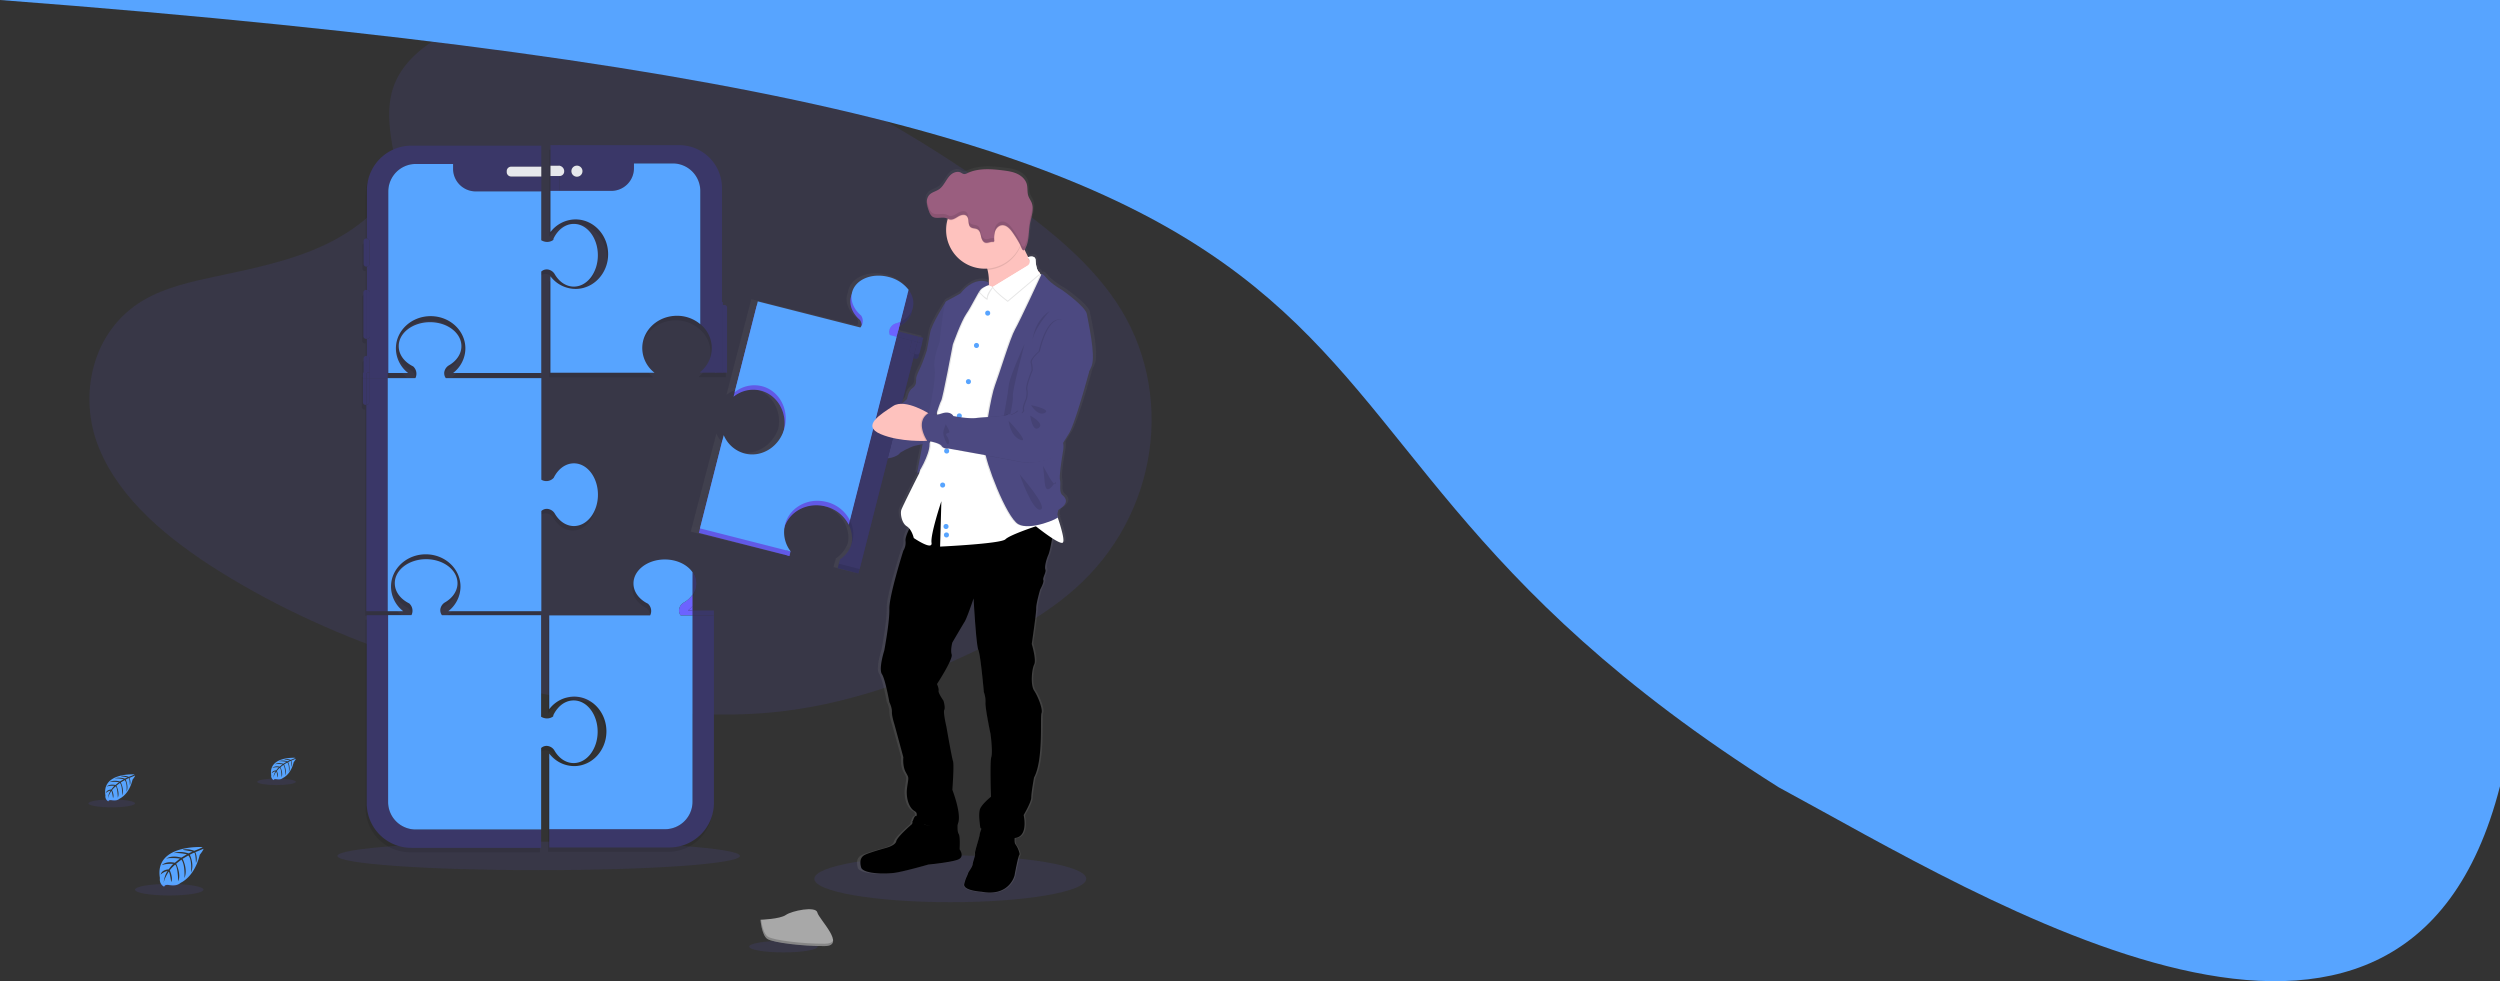 <?xml version="1.0" encoding="UTF-8" standalone="no"?>
<!-- Created with Inkscape (http://www.inkscape.org/) -->

<svg
   xmlns:dc="http://purl.org/dc/elements/1.1/"
   xmlns:cc="http://creativecommons.org/ns#"
   xmlns:rdf="http://www.w3.org/1999/02/22-rdf-syntax-ns#"
   xmlns:svg="http://www.w3.org/2000/svg"
   xmlns="http://www.w3.org/2000/svg"
   xmlns:xlink="http://www.w3.org/1999/xlink"
   xmlns:sodipodi="http://sodipodi.sourceforge.net/DTD/sodipodi-0.dtd"
   xmlns:inkscape="http://www.inkscape.org/namespaces/inkscape"
   width="435.115mm"
   height="170.773mm"
   viewBox="0 0 435.115 170.773"
   version="1.1"
   id="svg8"
   inkscape:version="0.92.4 (5da689c313, 2019-01-14)"
   sodipodi:docname="fundoNovoProduto.svg">
  <rect x="0" y="0" width="435.115" height="170.773" fill="#333333" stroke="none"/>
  <defs
     id="defs2">
    <linearGradient
       gradientUnits="userSpaceOnUse"
       y2="277.87"
       x2="848.51"
       y1="309.8"
       x1="848.51"
       id="ba601b76-5571-4ce0-804a-19bf8cc9a6f6">
      <stop
         id="stop3713"
         stop-opacity="0.25"
         stop-color="gray"
         offset="0" />
      <stop
         id="stop3715"
         stop-opacity="0.12"
         stop-color="gray"
         offset="0.54" />
      <stop
         id="stop3717"
         stop-opacity="0.1"
         stop-color="gray"
         offset="1" />
    </linearGradient>
    <linearGradient
       xlink:href="#ba601b76-5571-4ce0-804a-19bf8cc9a6f6"
       y2="171.94"
       x2="839.07"
       y1="807.44"
       x1="839.07"
       id="c11e9009-8f69-4c13-bf2f-5e6c7aa88e08"
       gradientTransform="matrix(0.199,0,0,0.199,-200.79,12.003)" />
    <linearGradient
       inkscape:collect="always"
       xlink:href="#ba601b76-5571-4ce0-804a-19bf8cc9a6f6"
       id="linearGradient4154"
       gradientUnits="userSpaceOnUse"
       x1="848.51"
       y1="309.8"
       x2="848.51"
       y2="277.87"
       gradientTransform="matrix(0.199,0,0,0.199,-200.79,12.003)" />
  </defs>
  <sodipodi:namedview
     id="base"
     pagecolor="#ffffff"
     bordercolor="#666666"
     borderopacity="1.0"
     inkscape:pageopacity="0.0"
     inkscape:pageshadow="2"
     inkscape:zoom="0.35"
     inkscape:cx="32.266807"
     inkscape:cy="240.78717"
     inkscape:document-units="mm"
     inkscape:current-layer="layer1"
     showgrid="false"
     fit-margin-top="0"
     fit-margin-left="0"
     fit-margin-right="0"
     fit-margin-bottom="0"
     inkscape:window-width="1920"
     inkscape:window-height="1018"
     inkscape:window-x="-8"
     inkscape:window-y="-8"
     inkscape:window-maximized="1" />
  <g
     inkscape:label="Camada 1"
     inkscape:groupmode="layer"
     id="layer1"
     transform="translate(189.285,-17.281)">
    <ellipse
       style="opacity:0.1;fill:#6c63ff;stroke-width:0.199"
       cx="-23.891"
       cy="170.233"
       rx="23.661"
       ry="4.07"
       id="ellipse3725" />
    <ellipse
       style="opacity:0.1;fill:#6c63ff;stroke-width:0.199"
       cx="-95.532"
       cy="166.252"
       rx="35.03"
       ry="2.478"
       id="ellipse3727" />
    <path
       style="opacity:0.1;fill:#6c63ff;stroke-width:0.199"
       inkscape:connector-curvature="0"
       d="m -116.64,26.467 c 6.274,-5.591 16.122,-6.729 25.079,-6.284 28.152,1.393 53.563,14.989 75.544,30.361 7.961,5.573 15.792,11.562 20.957,19.227 10.515,15.6 7.396,37.22 -7.225,50.064 -4.976,4.379 -11.005,7.725 -17.197,10.696 -11.007,5.284 -22.889,9.526 -35.377,10.732 -8.909,0.862 -17.929,0.161 -26.786,-1.039 -24.744,-3.356 -49.033,-10.778 -69.386,-23.474 -8.929,-5.573 -17.346,-12.492 -21.026,-21.496 -3.68,-9.004 -1.324,-20.425 7.792,-25.757 3.782,-2.205 8.28,-3.2 12.695,-4.136 6.497,-1.377 13.099,-2.735 18.962,-5.533 6.059,-2.894 13.224,-8.485 12.03,-14.882 -1.294,-6.869 -2.327,-12.896 3.939,-18.479 z"
       id="path3729" />
    <line
       style="fill:#6c63ff;stroke-width:0.199"
       x1="-141.247"
       y1="55.307"
       x2="-142.745"
       y2="55.307"
       id="line3731" />
    <g
       style="opacity:0.1"
       id="g3741"
       transform="matrix(0.199,0,0,0.199,-173.888,20.096)">
      <path
         inkscape:connector-curvature="0"
         d="m 541.81,687 c 3.84,6.53 9.86,10.74 16.64,10.74 11.58,0 21,-12.27 21,-27.42 0,-15.15 -9.45,-27.32 -21,-27.32 -5.45,0 -10.42,2.72 -14.15,7.19 a 27.09,27.09 0 0 0 -3.57,5.59 l -0.2,1.19 c 0,0 -4.47,3.82 -10.56,0.31 v -88.82 h -86.72 a 7,7 0 0 1 -1.05,-6.54 8.36,8.36 0 0 1 3.91,-4.77 c 6.53,-3.84 10.75,-9.86 10.75,-16.64 0,-11.58 -12.28,-21 -27.42,-21 -15.14,0 -27.42,9.39 -27.42,21 0,5.45 2.73,10.43 7.2,14.16 a 27.25,27.25 0 0 0 5.58,3.56 l 0.12,0.2 a 8.53,8.53 0 0 1 1.67,10 h -39.11 v 164.48 a 39,39 0 0 0 39,39 H 530 v -87.28 a 6.91,6.91 0 0 1 7.07,-1.5 8.28,8.28 0 0 1 4.74,3.87 z"
         transform="translate(-135.16,-40.66)"
         id="path3733" />
      <path
         inkscape:connector-curvature="0"
         d="m 395.86,565 h 13.58 a 27.41,27.41 0 0 1 -10.71,-21.51 c 0,-15.59 13.6,-28.22 30.37,-28.22 16.77,0 30.38,12.63 30.38,28.22 A 27.41,27.41 0 0 1 448.77,565 h 81.4 v -87.63 a 7,7 0 0 1 7.07,-1.5 8.33,8.33 0 0 1 4.78,3.91 c 3.83,6.53 9.85,10.74 16.64,10.74 11.58,0 21,-12.27 21,-27.41 0,-15.14 -9.38,-27.42 -21,-27.42 -5.46,0 -10.43,2.73 -14.16,7.19 a 27.63,27.63 0 0 0 -3.57,5.59 l -0.19,0.12 A 8.54,8.54 0 0 1 530.17,450 v -88.8 h -83.49 a 7,7 0 0 1 -1.05,-6.54 8.31,8.31 0 0 1 3.91,-4.77 c 6.53,-3.83 10.74,-9.86 10.74,-16.64 0,-11.58 -12.27,-21 -27.41,-21 -15.14,0 -27.42,9.39 -27.42,21 0,5.46 2.73,10.43 7.19,14.16 a 27.63,27.63 0 0 0 5.59,3.57 l 0.12,0.19 a 8.53,8.53 0 0 1 1.67,10 h -24.16 v -4.5 H 413.7 A 27.4,27.4 0 0 1 403,335.2 c 0,-15.59 13.6,-28.23 30.38,-28.23 16.78,0 30.37,12.64 30.37,28.23 A 27.4,27.4 0 0 1 453,356.7 h 77.1 V 268 a 6.94,6.94 0 0 1 7.08,-1.5 8.34,8.34 0 0 1 4.77,3.91 c 3.83,6.53 9.86,10.74 16.64,10.74 11.58,0 21,-12.27 21,-27.42 0,-15.15 -9.38,-27.41 -21,-27.41 -5.46,0 -10.43,2.72 -14.16,7.19 a 27.09,27.09 0 0 0 -3.57,5.59 l -0.19,1.19 c 0,0 -4.47,3.82 -10.57,0.31 V 157.87 H 416.63 a 39,39 0 0 0 -39,39 v 42.22 h -0.59 a 2.29,2.29 0 0 0 -2.29,2.29 v 20 a 2.3,2.3 0 0 0 2.29,2.29 h 0.59 v 20.42 h -0.77 a 2.3,2.3 0 0 0 -2.3,2.29 v 38.19 a 2.3,2.3 0 0 0 2.3,2.29 h 0.77 v 15 H 377 a 2.29,2.29 0 0 0 -2.29,2.29 v 12.3 h -0.5 v 25.92 a 2.28,2.28 0 0 0 2.29,2.29 h 0.68 V 565 Z"
         transform="translate(-135.16,-40.66)"
         id="path3735" />
      <path
         inkscape:connector-curvature="0"
         d="m 692.59,299.5 a 2.3,2.3 0 0 0 -2.29,-2.3 h -1.38 v -2.51 h -0.75 v -99.75 a 37.49,37.49 0 0 0 -37.5,-37.5 h -112.5 v 76 a 27.75,27.75 0 0 1 22,-11.05 c 15.71,0 28.45,13.61 28.45,30.39 0,16.78 -12.74,30.39 -28.45,30.39 a 27.73,27.73 0 0 1 -22,-11.05 v 84.33 h 91 a 27.47,27.47 0 0 1 -10.69,-21.53 c 0,-15.61 13.57,-28.26 30.32,-28.26 a 31.45,31.45 0 0 1 20.37,7.34 26.72,26.72 0 0 1 0,41.75 v 0.67 h 19.75 v -0.07 h 3.67 z"
         transform="translate(-135.16,-40.66)"
         id="path3737" />
      <path
         inkscape:connector-curvature="0"
         d="m 662.38,560.51 v -10 0 a 19,19 0 0 0 1.13,-1.87 16.66,16.66 0 0 0 2.06,-7.95 16.37,16.37 0 0 0 -0.94,-5.44 18,18 0 0 0 -2.25,-4.38 v 0 c -4.61,-6.63 -13.72,-11.15 -24.22,-11.15 -15.15,0 -27.42,9.39 -27.42,21 0,5.46 2.73,10.43 7.19,14.16 a 27.63,27.63 0 0 0 5.59,3.57 l 0.12,0.19 a 8.54,8.54 0 0 1 1.67,10 h -88.22 v 82 a 27.41,27.41 0 0 1 21.77,-11 c 15.59,0 28.22,13.6 28.22,30.37 0,16.77 -12.63,30.38 -28.22,30.38 a 27.41,27.41 0 0 1 -21.77,-11 v 66.19 h 101.23 a 24.06,24.06 0 0 0 24.06,-24 v -162.91 0 162.8 a 24.06,24.06 0 0 1 -24.06,24.06 H 537.09 v 16 h 105 a 39,39 0 0 0 39,-39 v -163.86 0 -4.3 h -18.71 z"
         transform="translate(-135.16,-40.66)"
         id="path3739" />
    </g>
    <path
       style="fill:#3a3768;stroke-width:0.199"
       inkscape:connector-curvature="0"
       d="m -116.946,161.65 a 4.789,4.789 0 0 1 -4.789,-4.789 v -32.511 h -3.724 v 32.731 a 7.762,7.762 0 0 0 7.762,7.762 h 22.595 v -3.185 z"
       id="path3743" />
    <path
       style="fill:#57a4ff;fill-opacity:1;stroke-width:0.199"
       inkscape:connector-curvature="0"
       d="m -93.709,147.174 a 1.648,1.648 0 0 1 0.949,0.778 c 0.764,1.3 1.962,2.138 3.312,2.138 2.305,0 4.18,-2.442 4.18,-5.458 0,-3.015 -1.873,-5.446 -4.172,-5.446 -1.085,0 -2.074,0.541 -2.816,1.431 a 5.392,5.392 0 0 0 -0.711,1.113 l -0.04,0.237 c 0,0 -0.89,0.76 -2.102,0.062 v -17.678 h -17.26 a 1.393,1.393 0 0 1 -0.209,-1.302 1.664,1.664 0 0 1 0.778,-0.949 c 1.3,-0.764 2.14,-1.962 2.14,-3.312 0,-2.305 -2.444,-4.18 -5.458,-4.18 -3.013,0 -5.458,1.869 -5.458,4.18 0,1.085 0.543,2.076 1.433,2.818 a 5.424,5.424 0 0 0 1.111,0.709 l 0.024,0.04 a 1.698,1.698 0 0 1 0.332,1.99 h -4.06 v 32.517 a 4.789,4.789 0 0 0 4.789,4.789 h 21.844 v -14.177 a 1.375,1.375 0 0 1 1.393,-0.299 z"
       id="path3745" />
    <rect
       style="fill:#3a3768;stroke-width:0.199"
       x="-126.116"
       y="82.137"
       width="0.591"
       height="0.963"
       id="rect3747" />
    <rect
       style="fill:#3a3768;stroke-width:0.199"
       x="-125.031"
       y="82.137"
       width="3.23"
       height="0.963"
       id="rect3749" />
    <rect
       style="fill:#3a3768;stroke-width:0.199"
       x="-125.525"
       y="82.137"
       width="0.494"
       height="0.963"
       id="rect3751" />
    <path
       style="fill:#6c63ff;stroke-width:0.199"
       inkscape:connector-curvature="0"
       d="M -93.89,124.723"
       id="path3753" />
    <path
       style="fill:#3a3768;stroke-width:0.199"
       inkscape:connector-curvature="0"
       d="m -125.66,87.752 h 0.135 v -4.653 h -0.597 v 4.198 a 0.454,0.454 0 0 0 0.462,0.456 z"
       id="path3755" />
    <path
       style="fill:#3a3768;stroke-width:0.199"
       inkscape:connector-curvature="0"
       d="m -121.801,83.099 h -3.23 v 4.198 a 0.456,0.456 0 0 1 -0.458,0.456 h -0.036 v 35.91 h 3.724 z"
       id="path3757" />
    <path
       style="fill:#3a3768;stroke-width:0.199"
       inkscape:connector-curvature="0"
       d="m -125.525,87.752 h 0.036 a 0.456,0.456 0 0 0 0.458,-0.456 v -4.198 h -0.494 z"
       id="path3759" />
    <path
       style="fill:#57a4ff;fill-opacity:1;stroke-width:0.199"
       inkscape:connector-curvature="0"
       d="m -121.229,119.373 c 0,-3.103 2.707,-5.617 6.045,-5.617 3.338,0 6.047,2.514 6.047,5.617 a 5.456,5.456 0 0 1 -2.132,4.289 h 16.202 v -17.442 a 1.393,1.393 0 0 1 1.407,-0.299 1.658,1.658 0 0 1 0.951,0.778 c 0.762,1.3 1.961,2.138 3.312,2.138 2.305,0 4.18,-2.442 4.18,-5.456 0,-3.013 -1.867,-5.458 -4.18,-5.458 -1.087,0 -2.076,0.543 -2.818,1.431 a 5.499,5.499 0 0 0 -0.711,1.113 l -0.038,0.024 a 1.7,1.7 0 0 1 -2.104,0.281 V 83.099 H -111.686 a 1.393,1.393 0 0 1 -0.209,-1.302 1.654,1.654 0 0 1 0.778,-0.949 c 1.3,-0.762 2.138,-1.962 2.138,-3.312 0,-2.305 -2.442,-4.18 -5.456,-4.18 -3.013,0 -5.458,1.869 -5.458,4.18 0,1.087 0.543,2.076 1.431,2.818 a 5.499,5.499 0 0 0 1.113,0.711 l 0.024,0.038 a 1.698,1.698 0 0 1 0.332,1.99 h -4.809 v 40.57 h 2.703 a 5.456,5.456 0 0 1 -2.132,-4.289 z"
       id="path3761" />
    <path
       style="fill:#3a3768;stroke-width:0.199"
       inkscape:connector-curvature="0"
       d="m -124.932,79.623 a 0.456,0.456 0 0 0 -0.458,-0.456 h -0.036 v 2.97 h 0.494 z"
       id="path3763" />
    <path
       style="fill:#3a3768;stroke-width:0.199"
       inkscape:connector-curvature="0"
       d="m -125.443,58.79 h -0.1 a 0.456,0.456 0 0 0 -0.456,0.456 v 3.981 a 0.458,0.458 0 0 0 0.456,0.456 h 0.117 V 58.792 Z"
       id="path3765" />
    <path
       style="fill:#3a3768;stroke-width:0.199"
       inkscape:connector-curvature="0"
       d="m -125.578,67.743 a 0.458,0.458 0 0 0 -0.458,0.456 v 7.601 a 0.458,0.458 0 0 0 0.458,0.456 h 0.153 v -8.513 z"
       id="path3767" />
    <path
       style="fill:#3a3768;stroke-width:0.199"
       inkscape:connector-curvature="0"
       d="m -125.425,79.233 h -0.129 a 0.456,0.456 0 0 0 -0.456,0.456 v 2.514 h 0.597 z"
       id="path3769" />
    <path
       style="fill:#3a3768;stroke-width:0.199"
       inkscape:connector-curvature="0"
       d="m -125.425,50.389 v 8.403 a 0.454,0.454 0 0 1 0.438,0.454 v 3.981 a 0.456,0.456 0 0 1 -0.438,0.454 v 4.064 h 0.07 a 0.456,0.456 0 0 1 0.456,0.456 v 7.601 a 0.456,0.456 0 0 1 -0.456,0.456 h -0.074 v 2.986 h 0.036 a 0.458,0.458 0 0 1 0.458,0.456 v 2.504 h 3.23 V 50.616 a 4.789,4.789 0 0 1 4.787,-4.789 h 6.491 V 46.659 a 3.943,3.943 0 0 0 3.943,3.943 h 11.419 v -2.603 h -5.257 a 0.774,0.774 0 0 1 -0.77,-0.766 v -0.167 a 0.772,0.772 0 0 1 0.77,-0.77 h 5.247 V 42.629 h -22.591 a 7.762,7.762 0 0 0 -7.758,7.76 z"
       id="path3771" />
    <path
       style="fill:#3a3768;stroke-width:0.199"
       inkscape:connector-curvature="0"
       d="m -124.987,63.225 v -3.981 a 0.454,0.454 0 0 0 -0.438,-0.454 v 4.886 a 0.456,0.456 0 0 0 0.438,-0.452 z"
       id="path3773" />
    <path
       style="fill:#3a3768;stroke-width:0.199"
       inkscape:connector-curvature="0"
       d="m -124.896,75.8 v -7.601 a 0.456,0.456 0 0 0 -0.456,-0.456 h -0.074 v 8.513 h 0.07 a 0.456,0.456 0 0 0 0.46,-0.456 z"
       id="path3775" />
    <path
       style="fill:#57a4ff;fill-opacity:1;stroke-width:0.199"
       inkscape:connector-curvature="0"
       d="m -120.38,77.924 c 0,-3.103 2.707,-5.619 6.047,-5.619 3.34,0 6.045,2.516 6.045,5.619 a 5.454,5.454 0 0 1 -2.14,4.279 h 15.346 V 64.548 a 1.381,1.381 0 0 1 1.409,-0.299 1.66,1.66 0 0 1 0.949,0.778 c 0.762,1.3 1.962,2.138 3.312,2.138 2.305,0 4.18,-2.442 4.18,-5.458 0,-3.015 -1.867,-5.456 -4.18,-5.456 -1.087,0 -2.076,0.541 -2.818,1.431 a 5.392,5.392 0 0 0 -0.711,1.113 l -0.038,0.237 c 0,0 -0.89,0.76 -2.104,0.062 v -8.499 h -11.413 a 3.943,3.943 0 0 1 -3.933,-3.943 v -0.832 h -6.487 a 4.789,4.789 0 0 0 -4.787,4.795 v 31.587 h 3.451 a 5.454,5.454 0 0 1 -2.13,-4.279 z"
       id="path3777" />
    <path
       style="fill:#e6e8ec;stroke-width:0.199"
       inkscape:connector-curvature="0"
       d="m -100.323,46.289 a 0.772,0.772 0 0 0 -0.77,0.77 v 0.173 a 0.774,0.774 0 0 0 0.77,0.772 h 5.247 v -1.71 z"
       id="path3779" />
    <path
       style="fill:#3a3768;stroke-width:0.199"
       inkscape:connector-curvature="0"
       d="m -64.815,70.336 v 11.815 h 1.343 V 69.861 h -0.726 c -0.34,0 -0.617,0.213 -0.617,0.476 z"
       id="path3781" />
    <rect
       style="fill:#3a3768;stroke-width:0.199"
       x="-93.476"
       y="42.543"
       width="1.592"
       height="3.583"
       id="rect3783" />
    <rect
       style="fill:#3a3768;stroke-width:0.199"
       x="-93.476"
       y="47.917"
       width="1.592"
       height="2.587"
       id="rect3785" />
    <rect
       style="fill:#e6e8ec;stroke-width:0.199"
       x="-93.476"
       y="46.126"
       width="1.592"
       height="1.791"
       id="rect3787" />
    <path
       style="fill:#3a3768;stroke-width:0.199"
       inkscape:connector-curvature="0"
       d="M -63.197,70.36 H -63.571 V 82.137 h 0.83 V 70.818 a 0.458,0.458 0 0 0 -0.456,-0.458 z"
       id="path3789" />
    <path
       style="fill:#3a3768;stroke-width:0.199"
       inkscape:connector-curvature="0"
       d="m -91.886,46.126 c 0.424,0.096 0.796,0.868 0.796,0.868 v 0.167 c 0,0 -0.374,0.77 -0.796,0.756 v 0 2.587 h 8.994 a 3.945,3.945 0 0 0 3.943,-3.945 v -0.832 h 6.767 a 4.787,4.787 0 0 1 4.777,4.787 v 23.19 a 5.318,5.318 0 0 1 0,8.31 v 0.133 h 2.787 V 70.466 a 0.058,0.058 0 0 1 0.06,-0.058 h 0.935 V 50.007 a 7.462,7.462 0 0 0 -7.464,-7.464 h -20.996 v 3.583 z m 3.013,-0.018 a 0.969,0.969 0 1 1 -0.969,0.969 0.969,0.969 0 0 1 0.969,-0.969 z"
       id="path3791" />
    <path
       style="fill:#57a4ff;fill-opacity:1;stroke-width:0.199"
       inkscape:connector-curvature="0"
       d="m -89.107,55.468 c 3.127,0 5.663,2.709 5.663,6.049 0,3.34 -2.536,6.049 -5.663,6.049 a 5.519,5.519 0 0 1 -4.379,-2.199 v 16.785 h 18.112 a 5.468,5.468 0 0 1 -2.128,-4.285 c 0,-3.107 2.701,-5.625 6.035,-5.625 a 6.26,6.26 0 0 1 4.064,1.463 V 50.514 a 4.787,4.787 0 0 0 -4.777,-4.787 h -6.767 v 0.832 a 3.945,3.945 0 0 1 -3.943,3.945 h -10.587 v 7.165 a 5.523,5.523 0 0 1 4.369,-2.201 z"
       id="path3793" />
    <path
       style="fill:#e6e8ec;stroke-width:0.199"
       inkscape:connector-curvature="0"
       d="m -91.886,47.917 a 0.796,0.796 0 0 0 0.796,-0.756 v -0.167 a 0.995,0.995 0 0 0 -0.796,-0.868 h -0.199 v 1.791 z"
       id="path3795" />
    <circle
       style="fill:#e6e8ec;stroke-width:0.199"
       cx="-95.266"
       cy="32.225"
       r="0.969"
       transform="rotate(-9.22)"
       id="circle3797" />
    <path
       style="fill:#3a3768;stroke-width:0.199"
       inkscape:connector-curvature="0"
       d="m -68.754,122.769 v -1.99 a 3.326,3.326 0 0 0 0,-3.909 z"
       id="path3799" />
    <rect
       style="fill:#3a3768;stroke-width:0.199"
       x="-68.754"
       y="123.537"
       width="3.724"
       height="0.856"
       id="rect3801" />
    <path
       style="fill:#6c63ff;stroke-width:0.199"
       inkscape:connector-curvature="0"
       d="m -70.256,122.14 a 1.66,1.66 0 0 0 -0.778,0.949 1.393,1.393 0 0 0 0.209,1.304 h 2.072 v -0.856 h -0.796 a 5.971,5.971 0 0 0 0.796,-0.768 v -1.99 a 4.713,4.713 0 0 1 -1.503,1.361 z"
       id="path3803" />
    <path
       style="fill:#6c63ff;stroke-width:0.199"
       inkscape:connector-curvature="0"
       d="m -69.554,123.537 h 0.796 v -0.768 a 5.971,5.971 0 0 1 -0.796,0.768 z"
       id="path3805" />
    <path
       style="fill:#3a3768;stroke-width:0.199"
       inkscape:connector-curvature="0"
       d="m -68.119,118.828 a 3.398,3.398 0 0 0 -0.635,-1.955 v 3.907 a 3.406,3.406 0 0 0 0.635,-1.953 z"
       id="path3807" />
    <path
       style="fill:#3a3768;stroke-width:0.199"
       inkscape:connector-curvature="0"
       d="m -65.03,124.393 v 32.624 a 7.762,7.762 0 0 1 -7.762,7.762 H -93.691 v -3.185 h 20.148 a 4.789,4.789 0 0 0 4.789,-4.789 v -32.413 z"
       id="path3809" />
    <path
       style="fill:#57a4ff;fill-opacity:1;stroke-width:0.199"
       inkscape:connector-curvature="0"
       d="m -71.035,123.089 a 1.66,1.66 0 0 1 0.778,-0.949 4.713,4.713 0 0 0 1.503,-1.359 v -3.907 c -0.918,-1.32 -2.731,-2.219 -4.821,-2.219 -3.015,0 -5.458,1.869 -5.458,4.18 0,1.087 0.543,2.076 1.431,2.818 a 5.499,5.499 0 0 0 1.113,0.711 l 0.024,0.038 a 1.7,1.7 0 0 1 0.332,1.99 H -93.691 v 16.321 a 5.456,5.456 0 0 1 4.333,-2.189 c 3.103,0 5.617,2.707 5.617,6.045 0,3.338 -2.514,6.047 -5.617,6.047 a 5.456,5.456 0 0 1 -4.333,-2.189 v 13.174 h 20.148 a 4.789,4.789 0 0 0 4.789,-4.777 v -32.429 h -2.066 a 1.393,1.393 0 0 1 -0.215,-1.304 z"
       id="path3811" />
    <path
       style="fill:url(#linearGradient4154);stroke-width:0.199"
       inkscape:connector-curvature="0"
       d="m -33.166,73.664 c 1.111,-0.5 1.933,-1.342 2.213,-2.42 a 3.055,3.055 0 0 0 0.076,-0.398 3.549,3.549 0 0 0 0.127,-0.38 c 0.281,-1.083 -0.028,-2.203 -0.76,-3.161 l -1.455,5.573 v 0 z"
       id="path3813" />
    <path
       style="fill:url(#c11e9009-8f69-4c13-bf2f-5e6c7aa88e08);stroke-width:0.199"
       inkscape:connector-curvature="0"
       d="M 0.419,71.572 C 0.192,70.241 -4.011,67.357 -4.011,67.357 c 0,0 -1.857,-0.995 -2.84,-2.146 -0.629,-0.732 -0.826,-0.724 -0.886,-0.625 a 0.299,0.299 0 0 0 -0.135,-0.046 c -0.04,-0.028 -0.078,-0.054 -0.113,-0.084 v 0 A 0.269,0.269 0 0 0 -8.143,64.184 c -0.048,-0.028 -0.096,-0.064 -0.143,-0.098 -0.318,-0.535 -0.432,-1.294 -0.47,-1.955 -0.048,-0.834 -0.995,-0.625 -1.32,-0.531 -0.223,-0.418 -0.44,-0.852 -0.645,-1.286 a 2.359,2.359 0 0 0 0.225,-0.448 c 0.585,-1.272 0.458,-2.731 0.713,-4.076 0.183,-0.973 0.565,-1.99 0.49,-2.938 0,-0.022 0,-0.046 0,-0.07 0,0 0,0.01 0,0.014 a 2.518,2.518 0 0 0 -0.161,-0.693 c -0.169,-0.426 -0.464,-0.796 -0.597,-1.236 -0.213,-0.643 -0.078,-1.351 -0.255,-2.002 -0.221,-0.824 -0.918,-1.461 -1.706,-1.825 -0.788,-0.364 -1.666,-0.49 -2.53,-0.597 -2.16,-0.271 -4.454,-0.432 -6.425,0.476 a 1.154,1.154 0 0 1 -0.597,0.161 1.833,1.833 0 0 1 -0.545,-0.253 c -0.529,-0.263 -1.194,-0.096 -1.668,0.255 -0.474,0.35 -0.796,0.856 -1.109,1.345 -0.312,0.49 -0.655,0.995 -1.144,1.316 -0.575,0.384 -1.336,0.514 -1.791,1.031 a 1.666,1.666 0 0 0 -0.37,0.86 c 0,0 0,-0.01 0,-0.014 a 1.087,1.087 0 0 0 0,0.113 c 0,0.03 0,0.062 0,0.092 0,0.03 0,0.05 0,0.074 0,0.086 0,0.169 0,0.253 a 5.434,5.434 0 0 0 0.384,1.413 1.966,1.966 0 0 0 0.521,0.888 c 0.693,0.563 1.791,0.032 2.627,0.346 0.074,0.026 0.143,0.06 0.213,0.092 0,0.032 -0.022,0.064 -0.032,0.098 a 6.606,6.606 0 0 0 -0.269,1.873 c 0,3.738 3.103,6.767 6.93,6.767 0.143,0 0.285,0 0.426,-0.016 0.02,0.074 0.042,0.149 0.06,0.221 a 7.338,7.338 0 0 1 0.199,2.532 l -0.042,-0.37 a 1.835,1.835 0 0 0 -0.289,-0.109 2.576,2.576 0 0 0 -0.86,-0.131 c -0.941,-0.012 -2.359,0.366 -3.871,2.201 0,0 -1.931,1.073 -2.498,1.332 a 0.267,0.267 0 0 0 -0.105,0.119 v 0 c 0,0 -2.582,3.899 -2.848,5.382 -0.267,1.483 -0.597,3.185 -0.597,3.185 0,0 -0.645,1.923 -1.061,2.775 -0.416,0.852 -0.796,1.664 -0.832,2.034 -0.036,0.37 0.151,1.182 -0.645,1.7 -0.796,0.517 -0.995,1.923 -0.995,1.923 0,0 -0.398,0.374 -0.961,0.848 h -0.02 l 2.08,-7.975 0.372,0.094 a 0.478,0.478 0 0 0 0.49,-0.167 0.444,0.444 0 0 0 0.082,-0.165 l 0.42,-1.616 0.169,-0.643 0.034,-0.131 0.245,-0.937 -0.828,-0.199 -0.969,-0.241 -2.739,-0.691 0.239,-0.916 v 0 l 0.199,-0.776 v 0 l 1.252,-4.805 v 0 l 0.199,-0.774 c -0.796,-1.031 -2.064,-1.869 -3.622,-2.257 -3.005,-0.746 -5.915,0.468 -6.501,2.711 a 3.055,3.055 0 0 0 -0.078,0.398 2.904,2.904 0 0 0 -0.125,0.378 3.201,3.201 0 0 0 -0.08,1.194 q 0.012,0.098 0.03,0.199 a 4.096,4.096 0 0 0 0.762,1.706 5.438,5.438 0 0 0 0.93,0.965 l 0.014,0.044 a 1.817,1.817 0 0 1 0.261,0.796 c 0,0.04 0,0.082 0,0.123 a 1.831,1.831 0 0 1 -0.239,0.334 l -18.363,-4.564 -0.199,0.774 v 0 l -4.136,15.893 v 0 a 5.995,5.995 0 0 1 1.791,-0.945 5.836,5.836 0 0 1 0.776,-0.199 l 0.094,-0.016 a 5.547,5.547 0 0 1 2.225,0.092 c 2.321,0.577 3.925,2.554 4.224,4.878 a 5.933,5.933 0 0 1 0.05,0.886 6.242,6.242 0 0 1 -0.119,1.125 c -0.995,3.021 -4.052,4.847 -7.022,4.108 a 5.573,5.573 0 0 1 -3.762,-3.214 l -0.199,0.776 v 0 l -4.267,16.311 16.263,4.044 v 0 l 0.175,-0.782 h 0.026 a 5.404,5.404 0 0 1 -1.123,-4.303 c 0,-0.026 0.016,-0.05 0.026,-0.076 0.02,-0.058 0.042,-0.113 0.064,-0.169 a 5.483,5.483 0 0 1 0.398,-0.786 c 0.08,-0.129 0.163,-0.255 0.253,-0.376 q 0.084,-0.113 0.173,-0.221 a 5.655,5.655 0 0 1 0.973,-0.928 l 0.115,-0.084 c 0.131,-0.093 0.267,-0.183 0.398,-0.267 0.082,-0.048 0.165,-0.096 0.249,-0.139 a 6.455,6.455 0 0 1 3.129,-0.746 6.869,6.869 0 0 1 1.552,0.199 6.437,6.437 0 0 1 3.839,2.669 5.818,5.818 0 0 1 0.326,0.557 5.45,5.45 0 0 1 0.563,1.819 5.153,5.153 0 0 1 -0.04,1.523 5.418,5.418 0 0 1 -2.106,2.725 l -0.199,0.748 h 0.022 l -0.03,0.022 -0.199,0.746 3.714,0.924 5.261,-20.113 c 1.419,-0.165 2.146,-0.796 2.146,-0.888 0,-0.092 1.706,-1.037 2.651,-1.296 0.47,-0.127 1.013,-0.219 1.445,-0.31 -0.51,2.53 -0.995,4.976 -0.951,5.119 0.014,0.056 0.105,-0.032 0.245,-0.223 a 1.075,1.075 0 0 0 -0.018,0.223 c 0,0.038 0.054,0.01 0.123,-0.068 l -0.01,0.048 c 0,0 -2.954,5.714 -3.185,6.369 -0.231,0.655 0.056,2.331 0.965,2.886 a 1.947,1.947 0 0 1 0.466,0.412 l -0.107,0.213 c -0.338,0.687 -0.639,1.451 -0.585,1.927 a 2.609,2.609 0 0 1 -0.398,1.72 c 0,0 -2.558,7.904 -2.5,10.179 0.058,2.275 -0.91,7.267 -0.91,7.267 0,0 -1.051,3.216 -0.426,4.132 0.625,0.916 1.336,4.91 1.336,4.91 0,0 0.484,0.916 0.454,1.692 -0.03,0.776 0.456,2.189 0.456,2.189 l 1.592,5.74 c 0,0 -0.171,1.527 0.426,2.607 0.597,1.081 0.539,0.748 0.255,2.635 -0.285,1.887 0.342,3.632 1.363,4.18 0.398,0.215 0.418,0.543 0.295,0.864 v 0 c -0.261,-0.102 -0.478,0.438 -0.607,0.874 l -0.131,0.125 0.088,0.022 c -0.056,0.199 -0.088,0.366 -0.088,0.366 0,0 -2.669,2.219 -2.84,3.023 -0.171,0.804 -2.046,1.22 -2.046,1.22 0,0 -2.84,0.776 -3.583,1.164 a 1.353,1.353 0 0 0 -0.784,1.077 2.954,2.954 0 0 0 0.104,1.087 c 0.283,1.136 4.259,1.248 6.17,0.943 1.911,-0.305 5.85,-1.415 5.85,-1.415 0,0 4.148,-0.398 5.374,-0.888 1.226,-0.49 0.255,-1.775 0.255,-1.775 0,0 0,-0.042 0,-0.119 0.03,-0.464 0.115,-2.146 -0.179,-2.587 -0.221,-0.342 -0.215,-1.194 -0.183,-1.736 0.83,-1.493 -0.951,-5.971 -0.951,-5.971 0,0 0.34,-4.379 0.113,-5.02 -0.227,-0.641 -1.194,-6.075 -1.194,-6.075 0,0 -0.597,-2.468 -0.368,-2.884 0.229,-0.416 -0.143,-1.61 -0.143,-1.61 0,0 -0.973,-1.328 -0.886,-1.746 0.088,-0.418 -0.285,-1.164 -0.285,-1.164 0,0 2.898,-4.327 2.641,-5.131 -0.257,-0.804 0.115,-2.108 0.115,-2.108 0,0 0.364,-0.613 0.796,-1.347 0.537,-0.9 1.194,-1.976 1.409,-2.313 0.279,-0.428 0.949,-2.249 1.324,-3.298 0.159,-0.446 0.267,-0.752 0.267,-0.752 0,0 0.454,8.16 0.852,8.986 0.398,0.826 0.995,7.406 0.995,7.406 a 4.502,4.502 0 0 1 0.285,1.831 c -0.056,1.025 0.91,5.491 0.91,5.491 0,0 0.426,3.161 0.141,3.993 -0.285,0.832 -0.056,6.966 -0.056,6.966 0,0 -1.562,1.194 -1.961,2.108 -0.398,0.914 0.056,3.411 0.056,3.411 l 0.183,0.086 a 5.261,5.261 0 0 0 -0.324,1.079 c -0.056,0.527 -0.91,2.914 -0.824,3.246 0.086,0.332 -0.368,1.359 -0.426,1.885 -0.058,0.525 -0.766,1.304 -0.824,1.582 a 6.789,6.789 0 0 1 -0.312,0.73 6.966,6.966 0 0 0 -0.368,1.127 c -0.285,1.166 3.095,1.359 3.095,1.359 5,0.916 5.909,-2.828 5.909,-2.828 0,0 0.625,-3.328 0.852,-3.583 a 0.398,0.398 0 0 0 0.038,-0.316 v 0 a 4.22,4.22 0 0 0 -0.721,-1.566 c -0.159,-0.185 -0.169,-0.661 -0.143,-1.087 a 2.512,2.512 0 0 0 0.428,-0.08 c 2.016,-0.581 1.194,-3.939 1.194,-3.939 0,0 1.363,-2.217 1.363,-3.077 0,-0.86 0.484,-3.495 0.484,-3.495 1.734,-3.107 1.051,-10.65 1.336,-11.261 0.285,-0.611 -0.597,-2.884 -1.308,-3.911 -0.711,-1.027 -0.426,-3.8 0,-4.604 0.426,-0.804 -0.426,-3.583 -0.426,-3.583 0,0 0.824,-5.374 0.796,-6.214 -0.028,-0.84 0.711,-3.3 0.711,-3.3 0,0 0.738,-1.276 0.567,-1.664 -0.171,-0.388 0.567,-1.393 0.37,-1.831 -0.197,-0.438 0.169,-1.803 0.539,-2.607 0.189,-0.412 0.424,-1.547 0.597,-2.556 0.02,-0.111 0.04,-0.223 0.058,-0.332 0.828,0.523 1.592,0.914 1.863,0.808 0.508,-0.199 -0.301,-2.787 -0.854,-4.399 0.096,-0.072 0.135,-0.125 0.096,-0.149 -0.34,-0.223 0.038,-1.222 0.038,-1.222 2.008,-1.182 1.326,-2.07 0.683,-2.587 -0.643,-0.517 -0.227,-1.99 -0.418,-2.587 -0.191,-0.597 0.229,-3.29 0.569,-5.251 a 3.758,3.758 0 0 0 -0.01,-1.286 c 0.364,-0.555 0.74,-1.136 1.071,-1.674 1.135,-1.849 3.559,-10.65 3.559,-10.65 l -0.016,-0.046 C 1.003,81.224 1.18,80.843 1.275,80.591 2.01,78.68 0.646,72.908 0.419,71.572 Z m -17.651,-5.067 0.052,-0.024 c 0,0.014 0,0.028 0,0.042 z M -53.424,112.88 Z m 25.172,48.037 a 0.91,0.91 0 0 1 -0.36,-0.072 z"
       id="path3815" />
    <path
       style="fill:#fec2be;stroke-width:0.199"
       inkscape:connector-curvature="0"
       d="m -49.294,96.77 c 1.638,0.621 5.446,0.689 7.137,0.689 0.514,0 0.832,0 0.832,0 l 1.085,-2.209 -1.085,-1.841 c 0,0 -0.995,-0.275 -2.317,-0.514 -1.951,-0.35 -4.62,-0.625 -5.891,0.163 -2.134,1.32 -1.895,2.902 0.239,3.712 z"
       id="path3817" />
    <path
       style="opacity:0.1;stroke-width:0.199"
       inkscape:connector-curvature="0"
       d="m -42.158,97.459 c 0.514,0 0.832,0 0.832,0 l 1.085,-2.209 -1.083,-1.841 c 0,0 -0.995,-0.275 -2.317,-0.514 1.073,0.788 3.652,2.504 1.483,4.564 z"
       id="path3819" />
    <path
       style="fill:#4c4981;stroke-width:0.199"
       inkscape:connector-curvature="0"
       d="m -24.191,70.344 -0.478,-0.553 c 0,0 -2.466,3.901 -2.725,5.374 -0.259,1.473 -0.597,3.165 -0.597,3.165 0,0 -0.625,1.915 -1.031,2.761 -0.406,0.846 -0.772,1.656 -0.808,2.024 -0.036,0.368 0.147,1.178 -0.627,1.694 -0.774,0.516 -0.955,1.915 -0.955,1.915 0,0 -2.798,2.723 -4.271,2.787 -1.473,0.064 -5.704,0.81 -5.557,1.547 0.147,0.736 -1.765,1.176 -2.54,1.361 -0.774,0.185 4.976,2.388 1.62,5.227 0,0 2.134,0.442 2.355,0.955 0.221,0.514 2.466,-0.293 2.466,-0.293 0,0 0.48,-1.142 2.136,-1.216 1.656,-0.074 2.502,-0.81 2.502,-0.92 0,-0.109 1.656,-1.031 2.587,-1.288 0.931,-0.257 2.134,-0.368 2.171,-0.627 0.038,-0.259 5.521,-23.922 5.521,-23.922 z"
       id="path3821" />
    <path
       style="opacity:0.05;stroke-width:0.199"
       inkscape:connector-curvature="0"
       d="m -24.191,70.344 -0.478,-0.553 c 0,0 -2.466,3.901 -2.725,5.374 -0.259,1.473 -0.597,3.165 -0.597,3.165 0,0 -0.625,1.915 -1.031,2.761 -0.406,0.846 -0.772,1.656 -0.808,2.024 -0.036,0.368 0.147,1.178 -0.627,1.694 -0.774,0.516 -0.955,1.915 -0.955,1.915 0,0 -2.798,2.723 -4.271,2.787 -1.473,0.064 -5.704,0.81 -5.557,1.547 0.147,0.736 -1.765,1.176 -2.54,1.361 -0.774,0.185 4.976,2.388 1.62,5.227 0,0 2.134,0.442 2.355,0.955 0.221,0.514 2.466,-0.293 2.466,-0.293 0,0 0.48,-1.142 2.136,-1.216 1.656,-0.074 2.502,-0.81 2.502,-0.92 0,-0.109 1.656,-1.031 2.587,-1.288 0.931,-0.257 2.134,-0.368 2.171,-0.627 0.038,-0.259 5.521,-23.922 5.521,-23.922 z"
       id="path3823" />
    <path
       style="fill:#000000;fill-opacity:1;stroke-width:0.199"
       inkscape:connector-curvature="0"
       d="m -18.459,172.48 c 4.858,0.912 5.742,-2.816 5.742,-2.816 0,0 0.607,-3.312 0.828,-3.561 a 0.398,0.398 0 0 0 0.038,-0.314 v 0 a 4.333,4.333 0 0 0 -0.701,-1.56 c -0.303,-0.358 -0.056,-1.849 -0.056,-1.849 l -5.631,-1.435 c 0,0 -0.498,1.131 -0.551,1.656 -0.054,0.525 -0.884,2.898 -0.796,3.23 0.088,0.332 -0.358,1.351 -0.414,1.877 -0.056,0.525 -0.744,1.298 -0.796,1.572 a 6.506,6.506 0 0 1 -0.305,0.728 7.291,7.291 0 0 0 -0.358,1.121 c -0.285,1.158 2.999,1.351 2.999,1.351 z"
       id="path3825" />
    <path
       style="opacity:0.1;stroke-width:0.199"
       inkscape:connector-curvature="0"
       d="m -18.459,172.48 c 4.858,0.912 5.742,-2.816 5.742,-2.816 0,0 0.607,-3.312 0.828,-3.561 a 0.398,0.398 0 0 0 0.038,-0.314 l -1.17,3.352 c 0,0 -0.965,2.014 -4.554,1.712 -2.042,-0.173 -3.047,-0.551 -3.535,-0.846 a 7.291,7.291 0 0 0 -0.358,1.121 c -0.275,1.16 3.009,1.353 3.009,1.353 z"
       id="path3827" />
    <path
       style="opacity:0.1;stroke-width:0.199"
       inkscape:connector-curvature="0"
       d="m -14.678,167.235 c 0,0 -1.214,0.028 -1.298,-0.965 z"
       id="path3829" />
    <polygon
       style="fill:#6c63ff"
       points="614.02,468.06 613.17,471.99 609.58,471.08 610.15,467.07 "
       id="polygon3831"
       transform="matrix(0.199,0,0,0.199,-173.888,20.096)" />
    <polygon
       style="opacity:0.1"
       points="614.02,468.06 613.17,471.99 609.58,471.08 610.15,467.07 "
       id="polygon3833"
       transform="matrix(0.199,0,0,0.199,-173.888,20.096)" />
    <rect
       style="fill:#3a3768;stroke-width:0.199"
       x="-82.533"
       y="-9.768"
       width="0.963"
       height="0.83"
       transform="rotate(-75.72)"
       id="rect3835" />
    <rect
       style="fill:#3a3768;stroke-width:0.199"
       x="-82.532"
       y="-13.494"
       width="0.963"
       height="2.753"
       transform="rotate(-75.72)"
       id="rect3837" />
    <rect
       style="fill:#3a3768;stroke-width:0.199"
       x="-82.534"
       y="-10.743"
       width="0.963"
       height="0.973"
       transform="rotate(-75.72)"
       id="rect3839" />
    <path
       style="fill:#6c63ff;stroke-width:0.199"
       inkscape:connector-curvature="0"
       d="m -33.156,75.599 c -0.064,0.03 -0.125,0.062 -0.187,0.088 l 0.155,0.04 -0.239,0.933 -1.18,-0.301 a 1.393,1.393 0 0 1 0.121,-1.312 1.646,1.646 0 0 1 0.995,-0.728 5.175,5.175 0 0 0 0.738,-0.275 z"
       id="path3841" />
    <path
       style="fill:#3a3768;stroke-width:0.199"
       inkscape:connector-curvature="0"
       d="m -30.34,79.629 0.36,0.094 a 0.456,0.456 0 0 0 0.555,-0.33 l 0.402,-1.608 -0.796,-0.199 z"
       id="path3843" />
    <path
       style="fill:#3a3768;stroke-width:0.199"
       inkscape:connector-curvature="0"
       d="m -30.614,71.636 c -0.275,1.075 -1.073,1.913 -2.152,2.408 l 1.413,-5.553 c 0.717,0.953 1.017,2.07 0.738,3.145 z"
       id="path3845" />
    <path
       style="fill:#3a3768;stroke-width:0.199"
       inkscape:connector-curvature="0"
       d="m -30.841,79.502 a 0.456,0.456 0 0 1 -0.328,-0.553 l 0.41,-1.61 -2.667,-0.679 -8.135,31.953 a 5.306,5.306 0 0 1 -1.734,6.811 l -0.189,0.744 3.609,0.926 9.536,-37.457 z"
       id="path3847" />
    <path
       style="fill:#3a3768;stroke-width:0.199"
       inkscape:connector-curvature="0"
       d="m -31.17,78.949 a 0.456,0.456 0 0 0 0.328,0.553 l 0.502,0.127 0.521,-2.05 -0.941,-0.241 z"
       id="path3849" />
    <path
       style="fill:#6c63ff;stroke-width:0.199"
       inkscape:connector-curvature="0"
       d="m -34.488,75.048 a 1.662,1.662 0 0 1 0.995,-0.728 5.302,5.302 0 0 0 0.736,-0.275 l 1.415,-5.553 a 6.327,6.327 0 0 0 -3.521,-2.245 c -2.92,-0.744 -5.75,0.464 -6.317,2.697 -0.269,1.053 0.014,2.146 0.693,3.085 a 5.374,5.374 0 0 0 0.902,0.961 l 0.014,0.044 a 1.7,1.7 0 0 1 -0.171,2.018 l -17.846,-4.544 -4.027,15.819 a 5.462,5.462 0 0 1 4.727,-1.063 c 3.007,0.766 4.777,4.011 3.953,7.245 -0.824,3.234 -3.921,5.239 -6.928,4.482 a 5.46,5.46 0 0 1 -3.656,-3.199 l -4.134,16.233 15.807,4.023 a 5.45,5.45 0 0 1 -1.011,-4.673 c 0.766,-3.005 4.009,-4.777 7.245,-3.953 a 6.224,6.224 0 0 1 4.05,3.191 l 8.135,-31.953 -1.168,-0.301 a 1.393,1.393 0 0 1 0.107,-1.312 z"
       id="path3851" />
    <path
       style="fill:#6c63ff;stroke-width:0.199"
       inkscape:connector-curvature="0"
       d="m -33.19,75.726 0.034,-0.127 c -0.062,0.03 -0.123,0.062 -0.187,0.09 z"
       id="path3853" />
    <g
       style="opacity:0.1"
       id="g3859"
       transform="matrix(0.199,0,0,0.199,-173.888,20.096)">
      <path
         inkscape:connector-curvature="0"
         d="m 860.19,324.78 -4.73,-1.21 -13.39,-3.41 v 0 l 0.17,-0.64 v 0 l 2,-7.81 a 26,26 0 0 1 -3.71,1.38 8.27,8.27 0 0 0 -5,3.66 9.67,9.67 0 0 0 -0.74,1.58 9.59,9.59 0 0 1 0.73,-1.58 8.35,8.35 0 0 1 5,-3.66 26.64,26.64 0 0 0 3.7,-1.38 l 7.11,-27.9 a 31.79,31.79 0 0 0 -17.69,-11.28 c -14.67,-3.74 -28.89,2.33 -31.74,13.55 -1.35,5.29 0.07,10.78 3.48,15.5 a 27,27 0 0 0 4.53,4.83 l 0.07,0.22 a 8.54,8.54 0 0 1 -0.86,10.14 l -89.66,-22.83 -20.23,79.48 A 27.44,27.44 0 0 1 723,368.08 c 15.11,3.85 24,20.15 19.86,36.4 -4.14,16.25 -19.7,26.32 -34.81,22.52 a 27.43,27.43 0 0 1 -18.37,-16.07 l -20.77,81.56 79.42,20.21 a 27.38,27.38 0 0 1 -5.08,-23.48 c 3.85,-15.1 20.14,-24 36.4,-19.86 a 31.27,31.27 0 0 1 20.35,16.03 26.66,26.66 0 0 1 -8.71,34.22 l -0.95,3.74 18.13,4.65 47.91,-188.19 1.81,0.47 a 2.29,2.29 0 0 0 2.79,-1.66 l 2.02,-8.12 1.19,-4.69 z m -18.44,-5 c -0.15,0.07 -0.3,0.15 -0.45,0.21 v 0 z m -6.8,3.59 v 0 l 5.93,1.51 v 0 z"
         transform="translate(-135.16,-40.66)"
         id="path3855" />
      <path
         inkscape:connector-curvature="0"
         d="m 855,299.61 c 1.37,-5.4 -0.14,-11 -3.71,-15.8 l -7.1,27.9 c 5.45,-2.49 9.46,-6.71 10.81,-12.1 z"
         transform="translate(-135.16,-40.66)"
         id="path3857" />
    </g>
    <rect
       style="fill:#3a3768;stroke-width:0.199"
       x="-81.739"
       y="-9.768"
       width="0.963"
       height="0.83"
       transform="rotate(-75.72)"
       id="rect3861" />
    <rect
       style="fill:#3a3768;stroke-width:0.199"
       x="-81.738"
       y="-13.495"
       width="0.963"
       height="2.753"
       transform="rotate(-75.72)"
       id="rect3863" />
    <rect
       style="fill:#3a3768;stroke-width:0.199"
       x="-81.736"
       y="-10.744"
       width="0.963"
       height="0.973"
       transform="rotate(-75.72)"
       id="rect3865" />
    <path
       style="fill:#6c63ff;stroke-width:0.199"
       inkscape:connector-curvature="0"
       d="m -32.959,74.827 -0.187,0.09 0.153,0.038 -0.237,0.939 -1.18,-0.301 a 1.381,1.381 0 0 1 0.119,-1.312 1.656,1.656 0 0 1 0.995,-0.728 5.149,5.149 0 0 0 0.736,-0.275 z"
       id="path3867" />
    <path
       style="fill:#3a3768;stroke-width:0.199"
       inkscape:connector-curvature="0"
       d="m -30.145,78.859 0.362,0.092 a 0.456,0.456 0 0 0 0.561,-0.33 l 0.41,-1.608 -0.796,-0.199 z"
       id="path3869" />
    <path
       style="fill:#3a3768;stroke-width:0.199"
       inkscape:connector-curvature="0"
       d="m -30.415,70.866 c -0.273,1.073 -1.071,1.911 -2.152,2.406 l 1.415,-5.553 c 0.713,0.953 1.013,2.07 0.736,3.147 z"
       id="path3871" />
    <path
       style="fill:#3a3768;stroke-width:0.199"
       inkscape:connector-curvature="0"
       d="m -30.644,78.732 a 0.456,0.456 0 0 1 -0.328,-0.555 l 0.398,-1.608 -2.655,-0.675 -8.133,31.949 a 5.298,5.298 0 0 1 -1.734,6.809 l -0.189,0.744 3.611,0.92 9.534,-37.457 z"
       id="path3873" />
    <path
       style="fill:#3a3768;stroke-width:0.199"
       inkscape:connector-curvature="0"
       d="m -30.973,78.176 a 0.456,0.456 0 0 0 0.328,0.555 l 0.5,0.127 0.525,-2.052 -0.943,-0.239 z"
       id="path3875" />
    <path
       style="fill:#57a4ff;fill-opacity:1;stroke-width:0.199"
       inkscape:connector-curvature="0"
       d="m -34.291,74.275 a 1.656,1.656 0 0 1 0.995,-0.728 5.149,5.149 0 0 0 0.736,-0.275 l 1.413,-5.553 a 6.325,6.325 0 0 0 -3.519,-2.245 c -2.922,-0.742 -5.75,0.464 -6.319,2.699 -0.267,1.051 0.014,2.144 0.695,3.083 a 5.386,5.386 0 0 0 0.902,0.963 l 0.014,0.042 a 1.704,1.704 0 0 1 -0.171,2.018 l -17.848,-4.542 -4.032,15.817 a 5.458,5.458 0 0 1 4.737,-1.061 c 3.005,0.764 4.777,4.009 3.953,7.245 -0.824,3.236 -3.923,5.237 -6.938,4.472 a 5.466,5.466 0 0 1 -3.65,-3.2 l -4.132,16.233 15.805,4.025 a 5.45,5.45 0 0 1 -1.009,-4.673 c 0.764,-3.007 4.009,-4.777 7.245,-3.953 a 6.21,6.21 0 0 1 4.052,3.2 l 8.133,-31.949 -1.18,-0.301 a 1.393,1.393 0 0 1 0.119,-1.318 z"
       id="path3877" />
    <path
       style="fill:#6c63ff;stroke-width:0.199"
       inkscape:connector-curvature="0"
       d="m -32.993,74.956 0.032,-0.129 c -0.062,0.03 -0.123,0.062 -0.185,0.09 z"
       id="path3879" />
    <path
       style="fill:#000000;fill-opacity:1;stroke-width:0.199"
       inkscape:connector-curvature="0"
       d="m -35.789,134.609 c 0.597,0.91 1.298,4.886 1.298,4.886 0,0 0.47,0.91 0.442,1.684 -0.028,0.774 0.442,2.189 0.442,2.189 l 1.547,5.714 c 0,0 -0.167,1.519 0.414,2.587 0.581,1.069 0.523,0.744 0.249,2.621 -0.275,1.877 0.33,3.616 1.324,4.18 0.993,0.563 -0.442,1.849 -0.442,1.849 0,0 6.349,1.712 7.675,0.663 1.326,-1.049 -0.691,-6.24 -0.691,-6.24 0,0 0.332,-4.361 0.111,-4.996 -0.221,-0.635 -1.16,-6.045 -1.16,-6.045 0,0 -0.579,-2.458 -0.358,-2.872 0.221,-0.414 -0.137,-1.592 -0.137,-1.592 0,0 -0.939,-1.326 -0.856,-1.74 0.084,-0.414 -0.277,-1.158 -0.277,-1.158 0,0 2.81,-4.319 2.562,-5.129 -0.249,-0.81 0.109,-2.098 0.109,-2.098 l 0.784,-1.341 c 0.523,-0.896 1.156,-1.968 1.369,-2.303 0.271,-0.426 0.924,-2.237 1.288,-3.282 l 0.259,-0.748 c 0,0 0.442,8.117 0.828,8.945 0.386,0.828 0.965,7.364 0.965,7.364 a 4.578,4.578 0 0 1 0.277,1.821 c -0.056,1.021 0.884,5.466 0.884,5.466 0,0 0.414,3.147 0.137,3.981 -0.277,0.834 -0.056,6.93 -0.056,6.93 0,0 -1.519,1.194 -1.905,2.098 -0.386,0.904 0.056,3.384 0.056,3.384 0,0 4.417,2.209 6.369,1.63 1.953,-0.579 1.158,-3.921 1.158,-3.921 0,0 1.326,-2.207 1.326,-3.063 0,-0.856 0.482,-3.469 0.482,-3.469 1.684,-3.091 1.021,-10.599 1.298,-11.206 0.277,-0.607 -0.581,-2.872 -1.27,-3.893 -0.689,-1.021 -0.414,-3.782 0,-4.578 0.414,-0.796 -0.426,-3.565 -0.426,-3.565 0,0 0.796,-5.356 0.772,-6.184 -0.024,-0.828 0.691,-3.284 0.691,-3.284 0,0 0.717,-1.27 0.551,-1.658 -0.165,-0.388 0.551,-1.379 0.358,-1.821 -0.193,-0.442 0.167,-1.791 0.525,-2.587 0.183,-0.41 0.412,-1.541 0.597,-2.542 0.169,-0.953 0.295,-1.791 0.295,-1.791 l -4.556,-3.672 -11.373,-2.986 -4.277,-1.379 -4.17,6.568 a 16.697,16.697 0 0 0 -0.81,1.479 c -0.328,0.683 -0.621,1.443 -0.569,1.917 a 2.649,2.649 0 0 1 -0.386,1.712 c 0,0 -2.486,7.866 -2.43,10.131 0.056,2.265 -0.884,7.231 -0.884,7.231 0,0 -1.021,3.2 -0.408,4.114 z"
       id="path3881" />
    <path
       style="fill:#fec2be;stroke-width:0.199"
       inkscape:connector-curvature="0"
       d="m -18.979,70.619 c 0.175,-0.072 12.183,-5.032 10.529,-6.017 -0.981,-0.585 -2.189,-3.065 -3.017,-5.006 -0.577,-1.355 -0.969,-2.448 -0.969,-2.448 0,0 -9.637,-1.712 -6.188,4.196 a 10.947,10.947 0 0 1 1.216,2.91 c 0.983,4.025 -1.491,6.292 -1.57,6.365 z"
       id="path3883" />
    <path
       style="opacity:0.1;stroke-width:0.199"
       inkscape:connector-curvature="0"
       d="m -18.624,61.344 a 10.947,10.947 0 0 1 1.216,2.91 6.729,6.729 0 0 0 5.69,-3.999 6.409,6.409 0 0 0 0.251,-0.659 c -0.577,-1.355 -0.969,-2.448 -0.969,-2.448 0,0 -9.637,-1.712 -6.188,4.196 z"
       id="path3885" />
    <path
       style="fill:#fec2be;stroke-width:0.199"
       inkscape:connector-curvature="0"
       d="m -24.615,57.314 a 6.733,6.733 0 1 0 0.263,-1.865 6.735,6.735 0 0 0 -0.263,1.865 z"
       id="path3887" />
    <path
       style="opacity:0.1;stroke-width:0.199"
       inkscape:connector-curvature="0"
       d="m -31.112,109.503 c 0.705,0.641 0.975,1.861 0.975,1.861 0,0 3.314,2.263 3.093,0.828 -0.221,-1.435 1.712,-7.233 1.712,-7.233 l -0.221,7.896 c 0,0 10.599,-0.498 11.373,-1.27 0.774,-0.772 5.3,-2.253 5.3,-2.253 0,0 1.393,1.113 2.659,1.957 0.169,-0.953 0.295,-1.791 0.295,-1.791 l -4.556,-3.672 -11.373,-2.986 -4.277,-1.379 -4.17,6.568 a 16.697,16.697 0 0 0 -0.81,1.475 z"
       id="path3889" />
    <path
       style="fill:#ffffff;stroke-width:0.199"
       inkscape:connector-curvature="0"
       d="m -31.46,108.88 c 0.884,0.551 1.214,2.042 1.214,2.042 0,0 3.312,2.263 3.091,0.828 -0.221,-1.435 1.712,-7.233 1.712,-7.233 l -0.221,7.896 c 0,0 10.601,-0.494 11.371,-1.27 0.77,-0.776 5.3,-2.263 5.3,-2.263 0,0 3.921,3.147 4.638,2.87 0.717,-0.277 -1.27,-5.631 -1.27,-5.631 L -7.665,74.761 c 0,0 0.551,-9.331 -0.277,-9.663 a 1.194,1.194 0 0 1 -0.348,-0.217 c -0.545,-0.49 -0.709,-1.485 -0.756,-2.321 -0.054,-0.995 -1.379,-0.498 -1.379,-0.498 l 0.772,0.995 -6.841,4.16 -0.06,0.036 a 7.563,7.563 0 0 0 -0.822,-0.372 c -0.597,-0.233 -1.411,-0.452 -1.939,-0.235 a 1.875,1.875 0 0 0 -0.724,0.653 8.204,8.204 0 0 0 -0.931,1.887 l -2.478,4.194 c 0,0 -1.27,5.573 -1.27,5.798 0,0.225 -0.386,5.3 -0.828,5.852 -0.442,0.551 -0.884,3.312 -0.719,4.14 0.165,0.828 -0.277,3.921 -0.277,3.921 -1.821,1.491 -2.759,6.568 -2.759,6.568 0,0 -2.878,5.692 -3.105,6.349 -0.227,0.657 0.062,2.329 0.945,2.872 z"
       id="path3891" />
    <path
       style="opacity:0.1;stroke-width:0.199"
       inkscape:connector-curvature="0"
       d="m -16.495,67.436 c 0.671,0.995 2.609,2.388 2.609,2.388 l 5.595,-4.727 c -0.545,-0.49 -0.709,-1.485 -0.756,-2.323 -0.054,-0.995 -1.379,-0.496 -1.379,-0.496 l 0.161,0.199 a 0.892,0.892 0 0 1 -0.241,1.308 z"
       id="path3893" />
    <path
       style="fill:#ffffff;stroke-width:0.199"
       inkscape:connector-curvature="0"
       d="m -16.495,67.216 c 0.671,0.995 2.609,2.388 2.609,2.388 l 5.595,-4.727 c -0.545,-0.49 -0.709,-1.485 -0.756,-2.321 -0.054,-0.995 -1.379,-0.498 -1.379,-0.498 l 0.161,0.199 a 0.89,0.89 0 0 1 -0.241,1.306 z"
       id="path3895" />
    <path
       style="opacity:0.1;stroke-width:0.199"
       inkscape:connector-curvature="0"
       d="m -19.082,67.96 c 0.722,0.864 1.748,1.845 1.7,1.353 -0.048,-0.492 0.611,-1.576 1.031,-2.062 a 3.055,3.055 0 0 0 -2.006,0.056 1.859,1.859 0 0 0 -0.724,0.653 z"
       id="path3897" />
    <path
       style="fill:#ffffff;stroke-width:0.199"
       inkscape:connector-curvature="0"
       d="m -19.192,67.628 c 0.722,0.866 1.746,1.845 1.698,1.355 -0.048,-0.49 0.543,-1.288 0.963,-1.773 -0.597,-0.233 -1.409,-0.452 -1.939,-0.233 a 1.851,1.851 0 0 0 -0.722,0.651 z"
       id="path3899" />
    <circle
       style="fill:#57a4ff;fill-opacity:1;stroke-width:0.199"
       cx="-17.382"
       cy="71.779"
       r="0.442"
       id="circle3901" />
    <circle
       style="fill:#57a4ff;fill-opacity:1;stroke-width:0.199"
       cx="-20.732"
       cy="83.704"
       r="0.442"
       id="circle3903" />
    <circle
       style="fill:#57a4ff;fill-opacity:1;stroke-width:0.199"
       cx="-24.522"
       cy="95.777"
       r="0.442"
       id="circle3905" />
    <circle
       style="fill:#57a4ff;fill-opacity:1;stroke-width:0.199"
       cx="-24.633"
       cy="108.916"
       r="0.442"
       id="circle3907" />
    <circle
       style="fill:#57a4ff;fill-opacity:1;stroke-width:0.199"
       cx="-19.333"
       cy="77.41"
       r="0.442"
       id="circle3909" />
    <circle
       style="fill:#57a4ff;fill-opacity:1;stroke-width:0.199"
       cx="-22.315"
       cy="89.667"
       r="0.442"
       id="circle3911" />
    <circle
       style="fill:#57a4ff;fill-opacity:1;stroke-width:0.199"
       cx="-25.222"
       cy="101.703"
       r="0.442"
       id="circle3913" />
    <circle
       style="fill:#57a4ff;fill-opacity:1;stroke-width:0.199"
       cx="-24.56"
       cy="110.388"
       r="0.442"
       id="circle3915" />
    <path
       style="opacity:0.1;stroke-width:0.199"
       inkscape:connector-curvature="0"
       d="m -8.29,65.146 c 0,0 -0.074,-0.663 0.882,0.48 0.955,1.142 2.761,2.134 2.761,2.134 0,0 4.086,2.872 4.307,4.196 0.221,1.324 1.545,7.068 0.846,8.981 -0.699,1.913 -6.041,11.08 -6.041,11.08 0,0 1.393,1.658 1.069,3.609 -0.324,1.951 -0.736,4.638 -0.553,5.227 0.183,0.589 -0.221,2.06 0.398,2.576 0.619,0.516 1.288,1.393 -0.663,2.576 0,0 -0.368,0.995 -0.038,1.216 0.33,0.221 -4.894,2.502 -6.966,1.288 -2.072,-1.214 -5.772,-10.931 -5.852,-13.103 -0.08,-2.171 1.14,-9.355 1.803,-11.043 0.663,-1.688 2.651,-8.282 3.497,-9.753 0.846,-1.471 4.55,-9.462 4.55,-9.462 z"
       id="path3917" />
    <path
       style="fill:#4c4981;stroke-width:0.199"
       inkscape:connector-curvature="0"
       d="m -8.071,65.146 c 0,0 -0.074,-0.663 0.884,0.48 0.957,1.142 2.761,2.134 2.761,2.134 0,0 4.086,2.872 4.307,4.196 0.221,1.324 1.545,7.068 0.846,8.981 -0.699,1.913 -6.037,11.08 -6.037,11.08 0,0 1.393,1.658 1.069,3.609 -0.324,1.951 -0.736,4.638 -0.553,5.227 0.183,0.589 -0.221,2.06 0.398,2.576 0.619,0.516 1.288,1.393 -0.663,2.576 0,0 -0.368,0.995 -0.038,1.216 0.33,0.221 -4.894,2.502 -6.966,1.288 -2.072,-1.214 -5.772,-10.931 -5.852,-13.103 -0.08,-2.171 1.14,-9.355 1.803,-11.043 0.663,-1.688 2.651,-8.282 3.497,-9.753 0.846,-1.471 4.544,-9.462 4.544,-9.462 z"
       id="path3919" />
    <path
       style="opacity:0.1;stroke-width:0.199"
       inkscape:connector-curvature="0"
       d="m -6.599,71.411 c 0,0 -3.165,3.497 -3.055,5.816 0,0 -0.036,-3.756 3.055,-5.816 z"
       id="path3921" />
    <path
       style="opacity:0.1;stroke-width:0.199"
       inkscape:connector-curvature="0"
       d="m -10.977,77.153 c 0,0.109 -2.136,8.059 -2.024,9.054 0.111,0.995 -0.627,3.937 -0.627,3.937 l -0.995,-0.257 c 0,0 0.772,-4.086 0.92,-5.595 0.147,-1.509 2.727,-7.139 2.727,-7.139 z"
       id="path3923" />
    <path
       style="opacity:0.1;stroke-width:0.199"
       inkscape:connector-curvature="0"
       d="m -11.825,99.826 c 0.074,0.109 5.044,5.74 3.644,6.146 -1.399,0.406 -3.644,-6.146 -3.644,-6.146 z"
       id="path3925" />
    <path
       style="opacity:0.1;stroke-width:0.199"
       inkscape:connector-curvature="0"
       d="m -7.739,98.385 c 0.109,0.074 1.99,4.048 2.207,2.986 0.217,-1.063 -1.618,2.908 -1.913,-0.036 z"
       id="path3927" />
    <path
       style="opacity:0.1;stroke-width:0.199"
       inkscape:connector-curvature="0"
       d="m -17.279,66.405 c 0,0 -2.052,-1.252 -4.63,1.951 0,0 -1.877,1.067 -2.428,1.326 -0.551,0.259 -1.178,7.104 -1.178,7.104 0,0 -1.214,2.944 -0.884,4.638 0.33,1.694 -0.955,7.508 -0.955,7.508 0,0 -2.138,10.449 -2.066,10.748 0.072,0.299 2.171,-3.276 2.136,-5.044 -0.036,-1.767 1.765,-7.287 2.024,-7.619 0.259,-0.332 2.024,-9.789 2.024,-9.789 0,0 1.435,-4.013 2.355,-5.338 0.92,-1.326 2.062,-3.827 2.54,-4.269 a 4.864,4.864 0 0 1 1.14,-0.736 z"
       id="path3929" />
    <path
       style="fill:#4c4981;stroke-width:0.199"
       inkscape:connector-curvature="0"
       d="m -17.253,66.405 c 0,0 -2.301,-1.252 -4.876,1.951 0,0 -1.879,1.067 -2.43,1.326 -0.551,0.259 -1.178,7.104 -1.178,7.104 0,0 -1.214,2.944 -0.884,4.638 0.33,1.694 -0.955,7.508 -0.955,7.508 0,0 -2.136,10.453 -2.062,10.748 0.074,0.295 2.171,-3.276 2.136,-5.044 -0.036,-1.767 1.765,-7.287 2.024,-7.619 0.259,-0.332 2.03,-9.789 2.03,-9.789 0,0 1.435,-4.013 2.355,-5.338 0.92,-1.326 2.062,-3.827 2.54,-4.269 0.478,-0.442 1.361,-0.736 1.361,-0.736 z"
       id="path3931" />
    <path
       style="fill:#fec2be;stroke-width:0.199"
       inkscape:connector-curvature="0"
       d="m -27.356,89.408 c 0,0 -4.379,-2.87 -6.497,-1.453 -2.118,1.417 -5.573,3.423 -2.171,4.876 3.402,1.453 8.115,1.174 8.115,1.174 z"
       id="path3933" />
    <path
       style="opacity:0.1;stroke-width:0.199"
       inkscape:connector-curvature="0"
       d="m -24.311,117.106 c 0.653,1.393 1.194,8.435 1.556,10.666 0.523,-0.896 1.156,-1.968 1.369,-2.303 0.271,-0.426 0.924,-2.237 1.288,-3.282 -0.416,-1.011 -1.564,-3.909 -1.564,-4.976 0,-1.298 -2.098,-2.926 -2.098,-2.926 0,0 -1.324,1.164 -0.551,2.82 z"
       id="path3935" />
    <path
       style="opacity:0.1;stroke-width:0.199"
       inkscape:connector-curvature="0"
       d="m -10.233,138.719 c 0,0 -4.858,-2.07 -6.294,-0.597 -1.435,1.473 6.294,0.597 6.294,0.597 z"
       id="path3937" />
    <path
       style="opacity:0.1;stroke-width:0.199"
       inkscape:connector-curvature="0"
       d="m -12.966,139.547 c 0,0 4.914,2.761 3.23,3.222 -1.684,0.462 -3.23,-3.222 -3.23,-3.222 z"
       id="path3939" />
    <path
       style="opacity:0.1;stroke-width:0.199"
       inkscape:connector-curvature="0"
       d="m -27.651,137.147 c 0,0 2.098,0.137 1.298,0.551 -0.8,0.414 -1.298,-0.551 -1.298,-0.551 z"
       id="path3941" />
    <path
       style="opacity:0.1;stroke-width:0.199"
       inkscape:connector-curvature="0"
       d="m -30.274,137.782 c 0.028,0.137 6.1,2.098 4.914,2.986 -1.186,0.888 -4.914,-2.986 -4.914,-2.986 z"
       id="path3943" />
    <path
       style="opacity:0.1;stroke-width:0.199"
       inkscape:connector-curvature="0"
       d="m -10.952,154.676 c -0.91,-0.139 -5.989,-2.486 -4.003,-0.796 1.986,1.69 4.003,0.796 4.003,0.796 z"
       id="path3945" />
    <path
       style="opacity:0.1;stroke-width:0.199"
       inkscape:connector-curvature="0"
       d="m -13.463,156.525 c 0,0 -0.442,1.712 -2.126,1.491 -1.684,-0.221 2.126,-1.491 2.126,-1.491 z"
       id="path3947" />
    <path
       style="opacity:0.1;stroke-width:0.199"
       inkscape:connector-curvature="0"
       d="m -12.054,160.002 c -0.305,-0.082 -3.921,-1.738 -4.003,-0.965 -0.082,0.772 3.449,2.126 3.726,1.712 a 1.481,1.481 0 0 0 0.277,-0.746 z"
       id="path3949" />
    <path
       style="opacity:0.1;stroke-width:0.199"
       inkscape:connector-curvature="0"
       d="m -23.76,158.016 c -0.442,-0.028 -4.578,-1.353 -5.41,-0.167 z"
       id="path3951" />
    <path
       style="opacity:0.1;stroke-width:0.199"
       inkscape:connector-curvature="0"
       d="m -27.513,158.788 c 0,0 -0.719,-0.635 -1.435,-0.305 -0.717,0.33 1.435,0.305 1.435,0.305 z"
       id="path3953" />
    <path
       style="opacity:0.1;stroke-width:0.199"
       inkscape:connector-curvature="0"
       d="m -18.348,165.635 a 1.236,1.236 0 0 1 -0.939,0.965 z"
       id="path3955" />
    <path
       style="fill:#000000;fill-opacity:1;stroke-width:0.199"
       inkscape:connector-curvature="0"
       d="m -39.412,168.228 c 0.277,1.133 4.142,1.242 5.991,0.939 1.849,-0.303 5.686,-1.409 5.686,-1.409 0,0 4.03,-0.386 5.217,-0.882 1.186,-0.496 0.249,-1.767 0.249,-1.767 0,0 0,-0.044 0,-0.119 0.028,-0.462 0.111,-2.136 -0.173,-2.587 -0.33,-0.525 -0.137,-2.237 -0.137,-2.237 0,0 -5.714,1.105 -5.826,0.581 -0.111,-0.523 -0.995,-1.27 -1.407,-1.435 -0.412,-0.165 -0.719,1.379 -0.719,1.379 0,0 -2.587,2.209 -2.761,3.009 -0.173,0.8 -1.99,1.214 -1.99,1.214 0,0 -2.761,0.772 -3.479,1.158 a 1.336,1.336 0 0 0 -0.76,1.073 2.986,2.986 0 0 0 0.109,1.083 z"
       id="path3957" />
    <path
       style="opacity:0.1;stroke-width:0.199"
       inkscape:connector-curvature="0"
       d="m -39.412,168.228 c 0.277,1.133 4.142,1.242 5.991,0.939 1.849,-0.303 5.686,-1.409 5.686,-1.409 0,0 4.03,-0.386 5.217,-0.882 1.186,-0.496 0.249,-1.767 0.249,-1.767 0,0 0,-0.044 0,-0.119 l -5.772,1.28 c 0,0 -2.844,1.214 -4.665,1.214 -1.592,0 -5.155,0.651 -6.807,-0.336 a 2.986,2.986 0 0 0 0.102,1.081 z"
       id="path3959" />
    <path
       style="opacity:0.1;stroke-width:0.199"
       inkscape:connector-curvature="0"
       d="m -31.6,163.867 c 0,0 0.277,1.821 1.381,2.428 z"
       id="path3961" />
    <path
       style="opacity:0.1;stroke-width:0.199"
       inkscape:connector-curvature="0"
       d="m -24.353,55.449 a 1.974,1.974 0 0 0 0.328,0.137 c 0.517,0.139 1.023,-0.211 1.483,-0.49 0.46,-0.279 1.095,-0.486 1.493,-0.123 0.519,0.472 0.143,1.479 0.679,1.935 0.338,0.289 0.876,0.189 1.252,0.426 0.376,0.237 0.49,0.756 0.585,1.204 0.096,0.448 0.287,0.959 0.724,1.091 0.438,0.131 0.846,-0.157 1.278,-0.141 0.09,0 0.199,0.014 0.255,-0.05 a 0.269,0.269 0 0 0 0.042,-0.199 4.253,4.253 0 0 1 0.141,-1.592 c 0.177,-0.51 0.597,-0.969 1.123,-1.051 0.774,-0.119 1.425,0.559 1.881,1.194 a 19.561,19.561 0 0 1 1.306,2.102 1.349,1.349 0 0 1 0.066,0.145 6.735,6.735 0 1 0 -12.635,-4.578 z"
       id="path3963" />
    <path
       style="fill:#9a5e7f;stroke-width:0.199"
       inkscape:connector-curvature="0"
       d="m -13.089,57.678 c -0.456,-0.641 -1.107,-1.318 -1.883,-1.194 -0.531,0.082 -0.941,0.541 -1.121,1.049 a 4.216,4.216 0 0 0 -0.139,1.592 0.279,0.279 0 0 1 -0.044,0.199 c -0.062,0.066 -0.165,0.056 -0.255,0.052 -0.432,-0.016 -0.862,0.265 -1.278,0.141 -0.416,-0.123 -0.629,-0.643 -0.724,-1.091 -0.096,-0.448 -0.199,-0.959 -0.585,-1.204 -0.386,-0.245 -0.914,-0.137 -1.252,-0.428 -0.535,-0.454 -0.157,-1.463 -0.679,-1.935 -0.398,-0.36 -1.033,-0.153 -1.493,0.125 -0.46,0.279 -0.965,0.627 -1.485,0.488 -0.175,-0.048 -0.332,-0.147 -0.504,-0.213 -0.818,-0.312 -1.879,0.217 -2.552,-0.344 a 1.972,1.972 0 0 1 -0.51,-0.882 5.611,5.611 0 0 1 -0.372,-1.407 1.881,1.881 0 0 1 0.374,-1.371 c 0.438,-0.516 1.178,-0.645 1.738,-1.025 0.476,-0.326 0.796,-0.822 1.111,-1.31 0.314,-0.488 0.619,-0.995 1.079,-1.34 0.46,-0.344 1.105,-0.516 1.618,-0.255 a 1.791,1.791 0 0 0 0.531,0.253 1.099,1.099 0 0 0 0.587,-0.161 c 1.915,-0.902 4.144,-0.742 6.244,-0.474 0.84,0.107 1.692,0.233 2.458,0.597 0.766,0.364 1.443,0.995 1.658,1.815 0.171,0.649 0.04,1.355 0.247,1.99 0.139,0.434 0.426,0.796 0.597,1.232 0.448,1.164 -0.088,2.442 -0.314,3.668 -0.247,1.34 -0.123,2.787 -0.693,4.056 -0.111,0.249 -0.237,0.685 -0.517,0.521 -0.199,-0.121 -0.41,-0.828 -0.529,-1.049 a 19.34,19.34 0 0 0 -1.314,-2.098 z"
       id="path3965" />
    <path
       style="opacity:0.1;stroke-width:0.199"
       inkscape:connector-curvature="0"
       d="m -0.958,79.251 0.995,2.834 c 0,0 -2.357,8.758 -3.461,10.599 -1.105,1.841 -2.723,4.196 -2.723,4.196 0,0 -2.723,1.363 -5.889,0.736 -3.167,-0.627 -12.408,-2.281 -12.408,-2.281 0,0 -0.774,0.147 -1.178,-0.442 -0.404,-0.589 -2.508,-0.888 -2.508,-0.888 0,0 -2.428,-3.533 0.553,-5.006 0,0 0.368,0.81 1.951,0.259 1.582,-0.551 2.06,0.44 2.06,0.44 0,0 2.587,0.516 4.013,0.332 1.425,-0.183 5.006,-0.259 5.374,-0.553 a 0.474,0.474 0 0 1 0.663,0.038 c 0,0 0.882,-0.33 1.176,-0.663 0.295,-0.332 0.701,0.368 0.701,0.368 0,0 0.516,-0.295 0.368,-0.663 -0.147,-0.368 0.478,-1.765 0.478,-1.765 0,0 0.295,-0.922 0.111,-1.658 -0.183,-0.736 0.92,-3.384 0.92,-3.384 a 4.683,4.683 0 0 0 -0.147,-1.326 c -0.185,-0.661 1.393,-1.99 1.393,-1.99 0,0 1.545,-7.51 4.821,-5.044 3.276,2.466 2.739,5.86 2.739,5.86 z"
       id="path3967" />
    <path
       style="fill:#4c4981;stroke-width:0.199"
       inkscape:connector-curvature="0"
       d="m -0.747,79.251 0.995,2.834 c 0,0 -2.357,8.758 -3.461,10.599 -1.105,1.841 -2.721,4.196 -2.721,4.196 0,0 -2.723,1.363 -5.889,0.736 -3.167,-0.627 -12.404,-2.281 -12.404,-2.281 0,0 -0.772,0.147 -1.176,-0.442 -0.404,-0.589 -2.506,-0.888 -2.506,-0.888 0,0 -2.428,-3.533 0.553,-5.006 0,0 0.368,0.81 1.951,0.259 1.582,-0.551 2.06,0.44 2.06,0.44 0,0 2.587,0.516 4.013,0.332 1.425,-0.183 5.006,-0.259 5.374,-0.553 a 0.474,0.474 0 0 1 0.663,0.038 c 0,0 0.882,-0.33 1.176,-0.663 0.295,-0.332 0.701,0.368 0.701,0.368 0,0 0.516,-0.295 0.368,-0.663 -0.147,-0.368 0.478,-1.765 0.478,-1.765 0,0 0.295,-0.922 0.109,-1.658 -0.185,-0.736 0.922,-3.384 0.922,-3.384 a 4.683,4.683 0 0 0 -0.147,-1.326 c -0.185,-0.661 1.393,-1.99 1.393,-1.99 0,0 1.545,-7.51 4.821,-5.044 3.276,2.466 2.729,5.86 2.729,5.86 z"
       id="path3969" />
    <path
       style="opacity:0.1;stroke-width:0.199"
       inkscape:connector-curvature="0"
       d="m -24.669,91.102 c 0.036,0.259 0.846,1.288 0.551,1.473 -0.295,0.185 -0.772,0.074 -0.33,0.663 0.442,0.589 0.398,1.471 0.109,1.361 -0.289,-0.109 -0.772,-1.435 -0.772,-1.951 0,-0.516 0.442,-1.547 0.442,-1.547 z"
       id="path3971" />
    <path
       style="opacity:0.1;stroke-width:0.199"
       inkscape:connector-curvature="0"
       d="m -13.738,90.513 c 0,0 0.221,2.578 2.032,3.314 1.811,0.736 -2.032,-3.314 -2.032,-3.314 z"
       id="path3973" />
    <path
       style="opacity:0.1;stroke-width:0.199"
       inkscape:connector-curvature="0"
       d="m -9.984,89.627 c 0.109,0.038 2.576,1.363 1.473,2.136 -1.103,0.772 -1.473,-2.136 -1.473,-2.136 z"
       id="path3975" />
    <path
       style="opacity:0.1;stroke-width:0.199"
       inkscape:connector-curvature="0"
       d="m -9.837,87.79 c 0,0 3.607,0.736 2.388,1.361 -1.218,0.625 -2.388,-1.361 -2.388,-1.361 z"
       id="path3977" />
    <g
       style="opacity:0.1"
       id="g3983"
       transform="matrix(0.199,0,0,0.199,-173.888,20.096)">
      <path
         inkscape:connector-curvature="0"
         d="m 928,225.58 c 0.9,-2.55 3,-4.86 5.63,-5.27 3.9,-0.6 7.17,2.81 9.46,6 a 98.28,98.28 0 0 1 6.56,10.56 c 0.6,1.11 1.62,4.65 2.66,5.26 1.41,0.83 2,-1.36 2.6,-2.61 2.86,-6.36 2.24,-13.65 3.48,-20.38 0.73,-3.93 2.08,-8 2.38,-11.9 0.43,4.84 -1.47,9.93 -2.38,14.85 -1.24,6.73 -0.62,14 -3.48,20.39 -0.56,1.25 -1.19,3.44 -2.6,2.61 -1,-0.61 -2.06,-4.15 -2.66,-5.26 a 98.28,98.28 0 0 0 -6.56,-10.56 c -2.29,-3.21 -5.56,-6.62 -9.46,-6 -2.67,0.41 -4.73,2.72 -5.63,5.27 a 14.67,14.67 0 0 0 -0.74,4.16 19.36,19.36 0 0 1 0.74,-7.12 z"
         transform="translate(-135.16,-40.66)"
         id="path3979" />
      <path
         inkscape:connector-curvature="0"
         d="m 870.19,208 a 9.89,9.89 0 0 0 2.56,4.44 c 3.38,2.82 8.71,0.16 12.82,1.73 0.86,0.32 1.65,0.83 2.53,1.07 2.61,0.69 5.16,-1.06 7.46,-2.46 2.3,-1.4 5.51,-2.43 7.5,-0.62 2.62,2.37 0.72,7.43 3.41,9.72 1.7,1.45 4.4,1 6.29,2.15 1.89,1.15 2.46,3.79 2.94,6 0.48,2.21 1.43,4.82 3.64,5.48 2.21,0.66 4.25,-0.78 6.42,-0.7 0.45,0 1,0.07 1.28,-0.26 a 0.94,0.94 0 0 0 0.15,-0.28 c 0,0.75 0,1.49 0.07,2.23 a 1.41,1.41 0 0 1 -0.22,1 c -0.31,0.32 -0.83,0.27 -1.28,0.25 -2.17,-0.07 -4.33,1.33 -6.42,0.71 -2.09,-0.62 -3.16,-3.22 -3.64,-5.48 -0.48,-2.26 -1,-4.82 -2.94,-6 -1.94,-1.18 -4.59,-0.7 -6.29,-2.15 -2.69,-2.29 -0.79,-7.36 -3.41,-9.72 -2,-1.82 -5.19,-0.78 -7.5,0.62 -2.31,1.4 -4.85,3.15 -7.46,2.46 -0.88,-0.24 -1.67,-0.75 -2.53,-1.07 -4.11,-1.57 -9.44,1.09 -12.82,-1.73 a 9.94,9.94 0 0 1 -2.56,-4.44 28.22,28.22 0 0 1 -1.87,-7.06 11.43,11.43 0 0 1 0.06,-2.48 29.75,29.75 0 0 0 1.81,6.59 z"
         transform="translate(-135.16,-40.66)"
         id="path3981" />
    </g>
    <path
       style="fill:#57a4ff;fill-opacity:1;stroke-width:0.199"
       inkscape:connector-curvature="0"
       d="m -154.029,164.711 c 0,0 -8.415,-0.508 -7.424,5.388 0,0 -0.199,1.043 0.748,1.517 0,0 0.014,-0.438 0.864,-0.291 a 3.961,3.961 0 0 0 0.914,0.046 1.903,1.903 0 0 0 1.117,-0.462 v 0 c 0,0 2.367,-0.977 3.286,-4.845 0,0 0.681,-0.842 0.653,-1.059 l -1.419,0.597 c 0,0 0.486,1.025 0.103,1.877 0,0 -0.046,-1.839 -0.318,-1.791 -0.056,0 -0.738,0.354 -0.738,0.354 0,0 0.836,1.791 0.199,3.083 0,0 0.239,-2.199 -0.466,-2.954 l -0.995,0.583 c 0,0 0.975,1.843 0.314,3.348 0,0 0.169,-2.307 -0.525,-3.204 l -0.906,0.707 c 0,0 0.918,1.815 0.358,3.063 0,0 -0.074,-2.685 -0.553,-2.888 0,0 -0.796,0.699 -0.914,0.995 0,0 0.627,1.32 0.237,2.016 0,0 -0.239,-1.791 -0.434,-1.791 0,0 -0.796,1.184 -0.872,1.99 0,0 0.034,-1.208 0.681,-2.112 a 2.371,2.371 0 0 0 -1.208,0.627 c 0,0 0.121,-0.838 1.403,-0.912 0,0 0.653,-0.9 0.826,-0.953 0,0 -1.274,-0.107 -2.046,0.235 0,0 0.681,-0.796 2.281,-0.43 l 0.894,-0.73 c 0,0 -1.678,-0.229 -2.388,0.024 0,0 0.818,-0.699 2.629,-0.189 l 0.973,-0.583 c 0,0 -1.429,-0.309 -2.281,-0.199 0,0 0.898,-0.484 2.568,0.042 l 0.695,-0.312 c 0,0 -1.047,-0.199 -1.353,-0.239 -0.307,-0.04 -0.324,-0.117 -0.324,-0.117 a 3.634,3.634 0 0 1 1.968,0.219 c 0,0 1.479,-0.557 1.455,-0.649 z"
       id="path3985" />
    <ellipse
       style="opacity:0.1;fill:#6c63ff;stroke-width:0.199"
       cx="-159.825"
       cy="172.129"
       rx="5.955"
       ry="1.007"
       id="ellipse3987" />
    <path
       style="fill:#57a4ff;fill-opacity:1;stroke-width:0.199"
       inkscape:connector-curvature="0"
       d="m -137.895,149.173 c 0,0 -4.745,-0.287 -4.18,3.039 a 0.812,0.812 0 0 0 0.422,0.854 c 0,0 0,-0.247 0.488,-0.163 a 2.335,2.335 0 0 0 0.515,0.026 1.089,1.089 0 0 0 0.629,-0.261 v 0 c 0,0 1.33,-0.543 1.855,-2.733 0,0 0.384,-0.476 0.368,-0.597 l -0.796,0.34 c 0,0 0.273,0.579 0.058,1.059 0,0 -0.026,-1.037 -0.179,-1.013 -0.032,0 -0.416,0.199 -0.416,0.199 0,0 0.47,0.995 0.115,1.738 0,0 0.133,-1.24 -0.263,-1.666 l -0.567,0.338 c 0,0 0.549,1.039 0.177,1.887 0,0 0.096,-1.302 -0.297,-1.807 l -0.51,0.398 c 0,0 0.515,1.025 0.199,1.728 0,0 -0.042,-1.515 -0.312,-1.628 a 3.185,3.185 0 0 0 -0.516,0.555 c 0,0 0.354,0.744 0.135,1.137 0,0 -0.135,-1.009 -0.245,-1.013 0,0 -0.446,0.667 -0.492,1.127 a 2.428,2.428 0 0 1 0.382,-1.194 1.349,1.349 0 0 0 -0.681,0.354 c 0,0 0.07,-0.474 0.796,-0.514 0,0 0.366,-0.508 0.466,-0.537 0,0 -0.719,-0.062 -1.154,0.131 0,0 0.384,-0.446 1.286,-0.243 l 0.504,-0.412 c 0,0 -0.945,-0.129 -1.345,0.014 0,0 0.462,-0.398 1.483,-0.107 l 0.547,-0.326 a 4.918,4.918 0 0 0 -1.286,-0.111 c 0,0 0.508,-0.275 1.447,0.022 l 0.398,-0.175 c 0,0 -0.597,-0.117 -0.762,-0.135 -0.165,-0.018 -0.183,-0.066 -0.183,-0.066 a 2.054,2.054 0 0 1 1.111,0.123 c 0,0 0.824,-0.314 0.802,-0.366 z"
       id="path3989" />
    <ellipse
       style="opacity:0.1;fill:#6c63ff;stroke-width:0.199"
       cx="-141.155"
       cy="153.354"
       rx="3.358"
       ry="0.567"
       id="ellipse3991" />
    <path
       style="fill:#57a4ff;fill-opacity:1;stroke-width:0.199"
       inkscape:connector-curvature="0"
       d="m -165.889,152.059 c 0,0 -5.728,-0.346 -5.046,3.668 a 0.979,0.979 0 0 0 0.51,1.031 c 0,0 0,-0.299 0.587,-0.199 a 2.615,2.615 0 0 0 0.623,0.03 1.286,1.286 0 0 0 0.76,-0.314 v 0 c 0,0 1.61,-0.665 2.237,-3.296 0,0 0.462,-0.573 0.444,-0.721 l -0.981,0.414 c 0,0 0.328,0.697 0.07,1.276 0,0 -0.032,-1.25 -0.217,-1.22 -0.038,0 -0.502,0.241 -0.502,0.241 0,0 0.567,1.214 0.139,2.098 0,0 0.161,-1.497 -0.318,-2.01 l -0.679,0.398 c 0,0 0.663,1.254 0.213,2.277 0,0 0.115,-1.57 -0.356,-2.189 l -0.617,0.482 c 0,0 0.623,1.236 0.243,2.086 0,0 -0.05,-1.829 -0.376,-1.966 0,0 -0.539,0.476 -0.623,0.671 0,0 0.428,0.898 0.163,1.371 0,0 -0.163,-1.218 -0.297,-1.224 0,0 -0.537,0.808 -0.597,1.361 a 2.936,2.936 0 0 1 0.464,-1.437 1.61,1.61 0 0 0 -0.824,0.426 c 0,0 0.084,-0.571 0.957,-0.621 0,0 0.444,-0.611 0.561,-0.649 0,0 -0.866,-0.074 -1.393,0.159 0,0 0.464,-0.537 1.552,-0.293 l 0.609,-0.498 c 0,0 -1.142,-0.155 -1.626,0.018 0,0 0.557,-0.478 1.791,-0.129 l 0.663,-0.398 c 0,0 -0.973,-0.211 -1.552,-0.135 0,0 0.611,-0.33 1.748,0.028 l 0.474,-0.213 c 0,0 -0.713,-0.139 -0.922,-0.161 -0.209,-0.022 -0.221,-0.08 -0.221,-0.08 a 2.46,2.46 0 0 1 1.339,0.147 c 0,0 1.017,-0.362 0.999,-0.428 z"
       id="path3993" />
    <ellipse
       style="opacity:0.1;fill:#6c63ff;stroke-width:0.199"
       cx="-169.834"
       cy="157.108"
       rx="4.054"
       ry="0.685"
       id="ellipse3995" />
    <ellipse
       style="opacity:0.1;fill:#6c63ff;stroke-width:0.199"
       cx="-52.93"
       cy="182.035"
       rx="5.955"
       ry="1.007"
       id="ellipse3997" />
    <path
       style="fill:#a8a8a8;stroke-width:0.199"
       inkscape:connector-curvature="0"
       d="m -56.929,177.358 c 0,0 3.398,-0.105 4.421,-0.834 1.023,-0.728 5.225,-1.592 5.479,-0.43 0.255,1.162 5.105,5.814 1.27,5.846 -3.835,0.032 -8.911,-0.597 -9.934,-1.22 -1.023,-0.623 -1.236,-3.362 -1.236,-3.362 z"
       id="path3999" />
    <path
       style="opacity:0.2;stroke-width:0.199"
       inkscape:connector-curvature="0"
       d="m -45.691,181.532 c -3.835,0.032 -8.911,-0.597 -9.932,-1.218 -0.778,-0.476 -1.089,-2.175 -1.194,-2.96 h -0.113 c 0,0 0.215,2.739 1.236,3.362 1.021,0.623 6.098,1.25 9.934,1.22 1.107,0 1.489,-0.398 1.469,-0.995 -0.151,0.364 -0.575,0.585 -1.399,0.591 z"
       id="path4001" />
    <path
       style="fill:#57a4ff;fill-opacity:1;stroke-width:0.265"
       d="M -189.285,17.281 H 245.83 V 154.123 c -16.716,65.459 -89.816,19.467 -125.513,0.199 C 7.311,83.117 93.1,38.747 -189.285,17.281 Z"
       id="rect5100"
       inkscape:connector-curvature="0"
       sodipodi:nodetypes="ccccc" />
  </g>
</svg>
